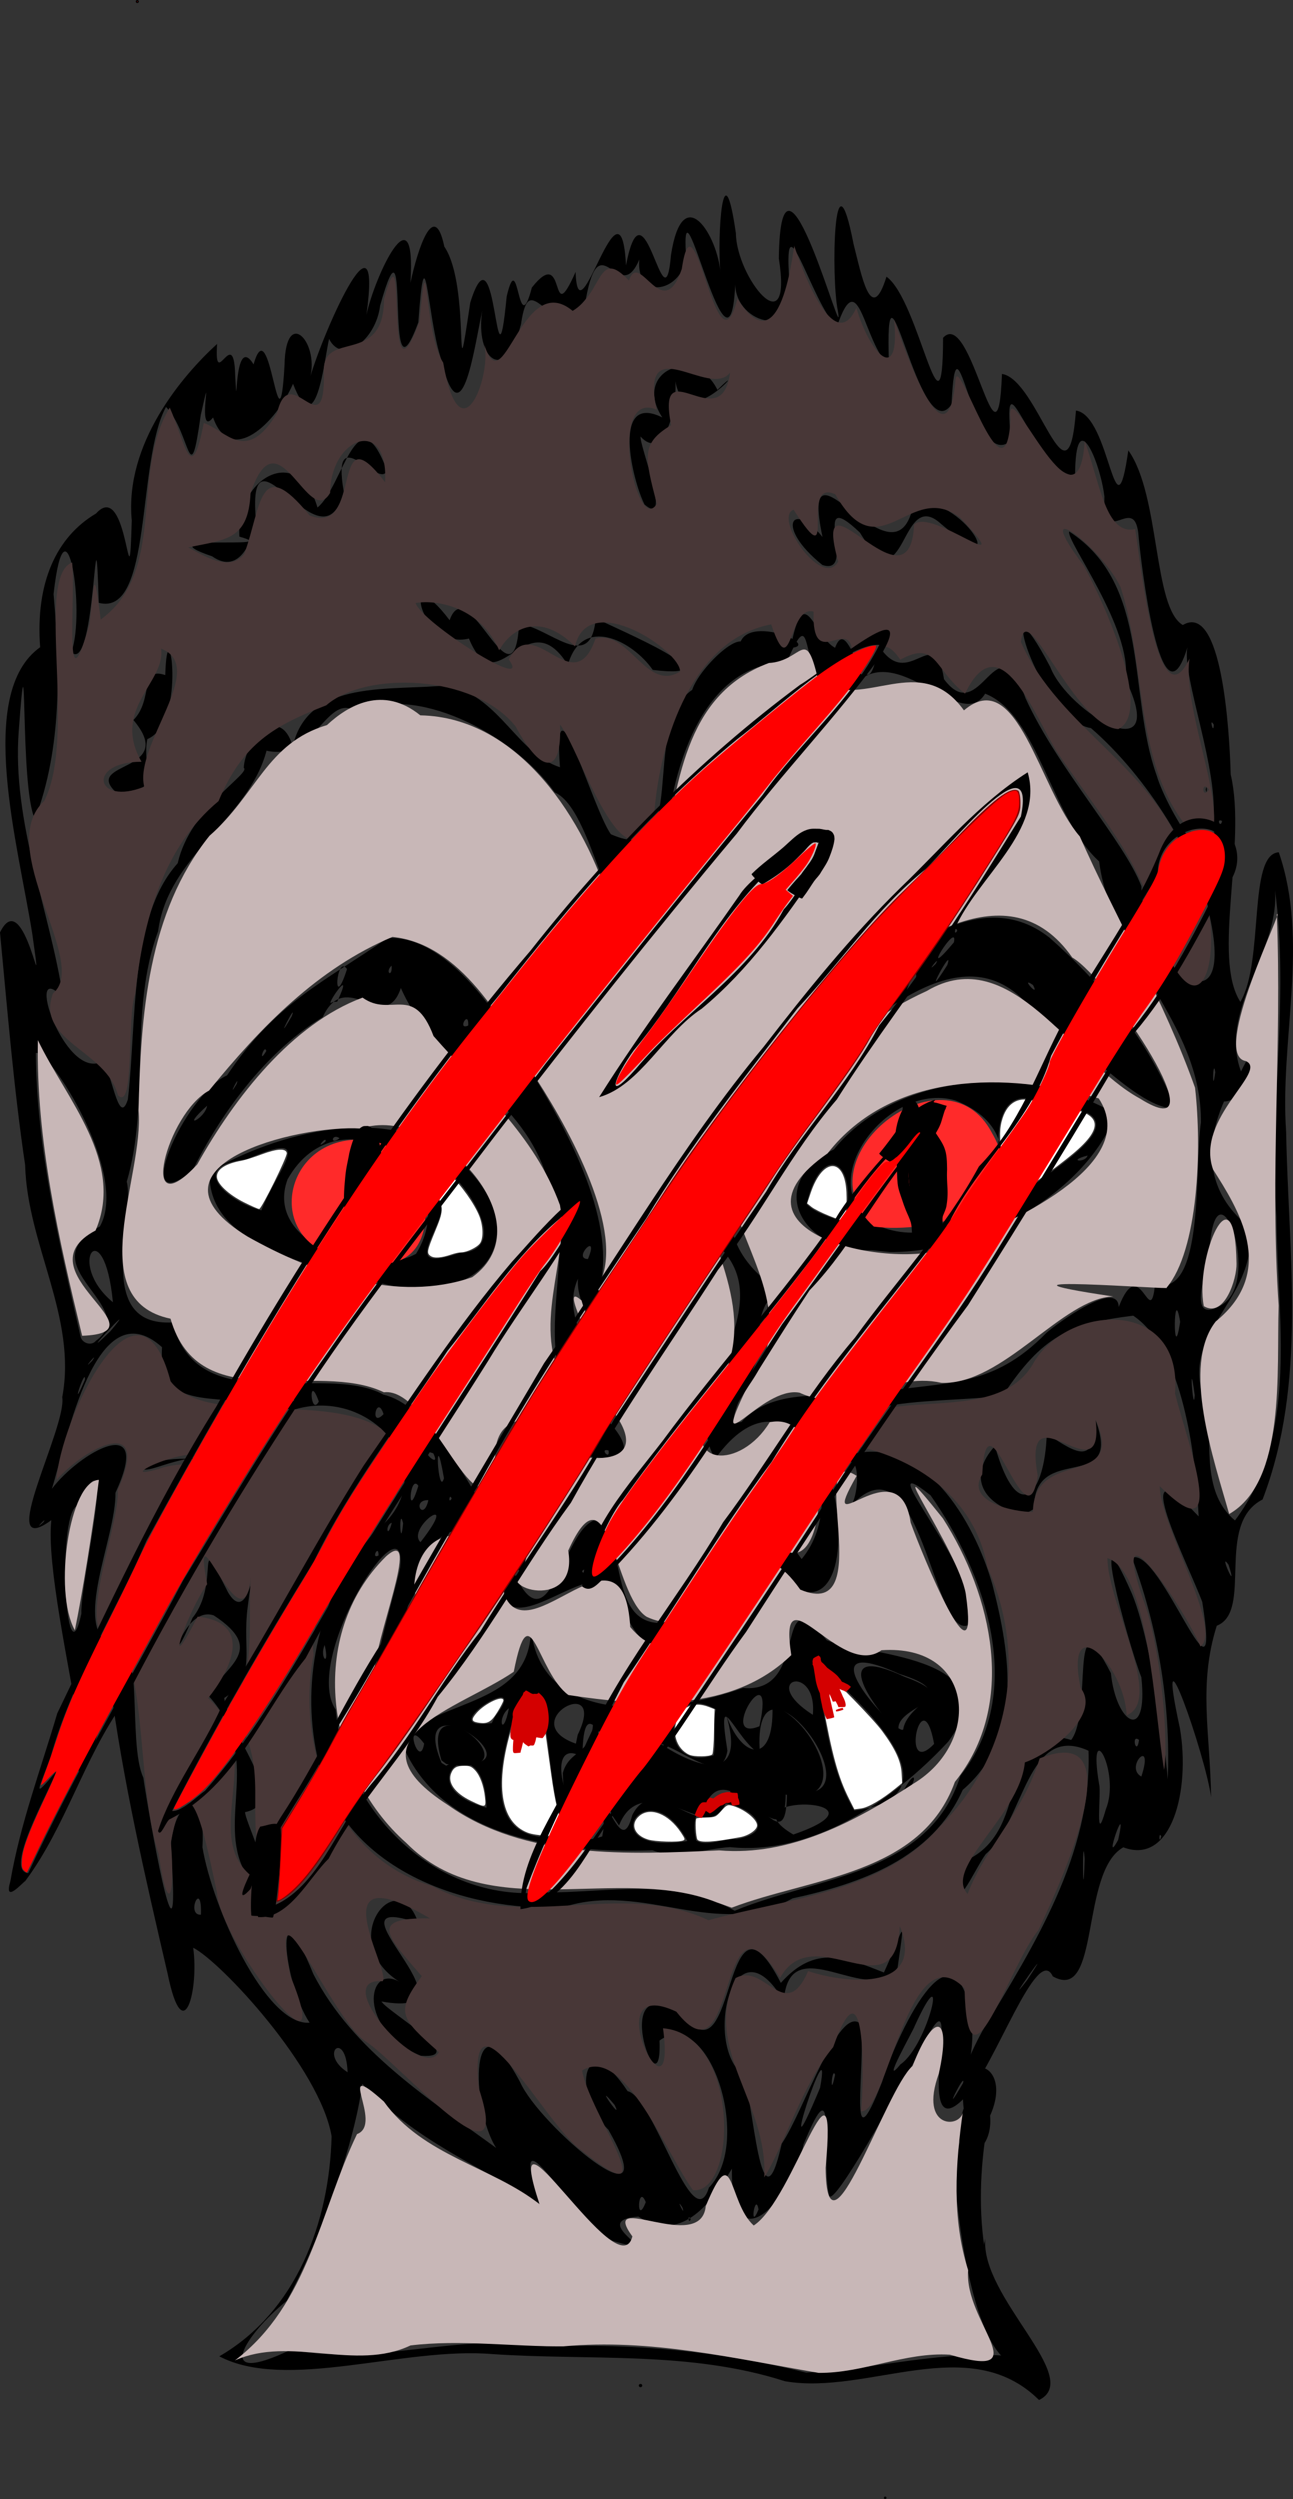 <svg xmlns="http://www.w3.org/2000/svg" width="1038.291" height="2006.883"><rect width="100%" height="100%" fill="#333333" stroke="none"/><g transform="translate(-159.222 -220.787)"><path d="M993.577 2148.112c-56.062-55.584-137.42-3.498-204.027-15.09-76.748-24.624-156.184-16.406-235.204-21.82-70.956-5.943-165.093 30.09-219.016 1.825 62.003-35.842 88.465-107.85 90.174-176.775-9.344-54.77-89.177-140.362-111.16-151.349 4.726 32.865-7.708 83.346-20.523 20.802-17.95-77.24-36.02-155.31-46.252-233.472-4.511 29.37-32.46 120.573-24.137 40.382-8.52-53.114-26.927-135.638-22.987-171.07-46.038 33.596 12.609-74.53 8.757-98.753 12.062-64.266-28.104-122.32-29.791-186.416-9.193-61.969-14.222-124.442-20.189-186.775 19.908-41.063 36.333 74.643 25.94 1.272-11.055-70.562-45.74-193.202 6.296-230.336-3.858-51.849 13.057-88.57 44.893-107.376 26.399-29.492 26.303 85.508 28.693 5.593-5.963-61.947 40.962-116.664 68.499-141.764-2.528 39.449 13.542-17.047 14.534 25.4 2.203 41.257-1.886-35.877 14.783-8.982 13.51-47.606 20.217 80.654 24.848.589.804-49.155 30.02-16.399 19.57 13.263 8.91-34.224 59.42-150.246 46.198-53.602 6.614-31.098 40.158-102.374 35.333-25.802 5.782-26.903 19.04-67.991 27.22-28.994 21.789 31.972 7.115 136.217 20.832 44.848 21.71-68.957 20.176 88.364 29.238-4.89 9.892-41.987 8.593 37.644 20.202-7.086 28.574-36.308 13.455 36.468 35.13-12.564 2.06 59.437 36.283-86.24 40.472-5.211 14.537-75.756 30.83 55.15 36.102-8.237 9.484-61.64 37.77-15.148 39.792 14.535-2.864-29.67 2.027-103.828 12.353-32.15.382 35.53 45.863 91.936 34.483 20.219 1.506-119.11 54.233 82.119 47.354 41.76-5.431-25.615-3.471-136.05 12.647-53.368 6.319 24.55 14.008 66.448 26.437 26.268 26.351 18.838 45.18 142.654 45.46 49.061 22.85-25.13 43.927 120.397 47.277 29.032 29.139 4.238 53.012 114.389 59.429 29.404 27.878 3.907 31.113 108.141 42.042 31.979 25.754 36.113 19.724 126.31 43.766 140.246 31.4-18.607 37.485 84.935 38.448 120.002 13.162 56.21-15.272 146.947 7.769 182.647 19.236-32.633 5.87-118.754 30.834-120.145 24.814 71.87.645 150.263 5.924 224.82 1.707 98.244 17.18 200.637-18.95 294.93-38.566 19.67-7.235 89.821-36.772 101.368-14.978 47.566-5.266 86.099-4.553 137.739-4.304-33.337-46.316-153.277-25.063-55.52 8.533 49.548-6.442 110.535-45.422 95.719-35.025 19.655-18.127 125.32-56.638 103.62-12.456-27.148-46.704 72.407-68.954 95.52-49.726 54.507 4.547-122.236-38.134-34.608-20.123 36.442-68.544 124.058-72.536 115.372-6.914-31.384 7.343-109.666-20.535-41.386-7.764 41.106-58.248 100.265-57.52 19.585-18.124 30.682-42.344 59.526-75.07 38.41-43.455 3.26 27.717 33.506-20.633 19.563-29.626-12.264-86.19-117.063-58.859-30.073-48.336-30.29-100.43-50.74-142.256-96.061-5.629 44.717-31.235 120.027-60.736 174.269-33.655 27.464-60.537 69.866 3.302 39.251 69.636 13.443 134.08-14.155 205.737-2.707 70.362-2.421 139.533 3.874 208.103 21.08 54.892-2.463 113.662-19.14 167.002-12.826-24.192-56.297-47.504-114.806-36.08-179.218 13.528-50.21 3.346 133.291 12.979 84.306-4.15 47.24 79.31 112.122 43.145 129.747m-279.688-145.24c-2.993-5.162-1.755 5.056 0 0m54.462-7.8c-2.7-15.072-7.687 18.92 0 0m-61.129-1.532c-6.412-10.113 3.073 9.289 0 0m-29.426-4.325c-6.4-16.058-7.973 20.668 0 0m50.714-11.675c35.995-37.145-.732-147.085-39.68-118.096 2.467 64.664-44.403-64.589 20.247-19.52 42.024 54.696 30.33-117.664 77.173-26.763 27.572-31.094 52.148-20.45 82.777-8.37 15.254-33.16 17.812-51.111 10.98-3.95-21.694 33.528-87.353-33.227-91.374 26.963-40.281-68.679-64.942 33.837-32.699 59.327 8.429 18.828 13.921 131.866 31.031 55.133 17.58-25.534 45.744-112.614 63.43-96.151 4.531 33.294-11.538 119.553 17.166 46.465 10.31-33.599 57.683-139.728 71.97-49.779 3.98 44.398-17.323 56.59 8.646 8.772 41.42-68.424 88.002-141.92 85.127-224.883-49.66-22.518-51.26 56.42-82.478 82.993-8.692 11.548-29.867 59.927-16.845 5.534 57.96-24.789 22.57-116.017 85.42-97.151 17.61-23.116-2.074-119.84 31.875-53.695 4.142 40.96 30.185 56.552 24.47 3.318-11.744-29.941-43.282-148.714-7.5-66.904 19.348 46.242 34.332 180.39 27.828 163.825 4.984-65.38-5.23-131.707-27.833-192.848 22.864-9.98 72.602 137.064 56.422 35.482-10.248-27.962-63.432-132.65-2.877-68.705-2.336-48.268-12.582-134.535-52.585-161.213-51.987 6.435-72.973 16.681-104.38 63.56-34.055 8.053-157.375-3.032-126.6 49.233 61.688-20.703 103.892 52.978 118.028 103.532 14.3 55.517 25.022 122.6-23.973 164.512-24.595 55.194-81.874 75.259-136.553 87.088-61.437 34.242-119.816-14.262-184.472 7.205-78.878 3.552-175.387-30.4-195.988-115.566-15.284-62.238-1.329-129.605 37.752-181.145 72.231-45.441 5.202-127.646-63.106-101.043-48.307-20.214-104.123 6.35-100.572-52.059-53.325-47.827-76.38 75.214-88.448 113.732 21.93-29.111 81.798-63.342 51.07 3.196.494 36.572-35.078 107.439-3.01 123.088 27.306-15.998 12.116 77.539 25.401 105.696 4.47 30.973 28.212 164.973 23.211 73.687-8.686-45.083 27.597-83.102 24.237-17.812 7.877 47.765 50.84 143.925 86.046 140.854-21.598-32.236-28.866-117.79 3.055-38.917 31.606 61.437 92.815 100.224 146.78 139.523-20.889-32.223-21.285-128.903 19.174-52.935 15.23 34.801 118.793 122.396 70.904 38.287-30.879-30.453-19.336-83.607 15.479-30.909 20.91 4.007 52.216 119.49 65.274 77.409m-231.288-105.885c-51.263-20.608-43.616-74.18-17.481-59.528-51.631-33.343-.513-95.861 15.34-47.067-82.617-28.24 57.408 78.603-29.57 62.996 5.26 8.656 71.186 46.379 31.711 43.6m-141.318-147.56c-22.976-42.235 14.812-93.064-28.893-141.096 9.571-23.418 48.476-35.722 3.939-64.941-24.8-8.812-39.175 55.209-17.103 1.924 23.097-28.508.423-75.897 28.585-20.331 18.126 30.4 22.838-44.77 15.68 11.698-4.677 35.261 8.04 56.212-18.84 72.99 3.661 30.034 53.715 84.252 16.716 91.658.428 9.693 34.842 76.646-.084 48.097m617.179-289.33c-25.092-8.428-36.452-28.821-14.944-52.739 18.772 65.576 40.143 38.63 41.664-9.916 25.55 17.17 38.21 24.46 39.13-11.022 22.68 60.961-50.188 16.379-49.343 71.444l-6.927 3.83zm-698.114-33.89c19.992-23.39 135.48 9.682 55.585-6.228-18.36-9.343-47.2 7.62-55.585 6.228m542.789 496.483c10.902-59.6-38.986 93.573-.14.342zm-314.647 19.804-4.517-2.743zm149.652-5.997c-18.9-22.67 7.85 15.76 0 0m279.812-17.625c2.615-11.17-19.56 33.664 0 0m-102.788-6.589c-2.494-7.49-4.448 21.63 0 0m-391.44-2.064c-1.248-34.93-23.853-15.245 0 0m443.986-6.347c22.707-15.642 39.514-92.339 11.337-30.632-.373 2.19-28.394 51.45-11.337 30.632m-51.533 1.416-.247 2.409zm153.139-68.924c27.202-41.174-22.868 29.673 0 0m-663.383-52.663c1.025-29.518-12.4.791 0 0m428.666-3.176c64.488-26.842 156.4-28.841 181.244-108.476 53.38-67.166 20.311-162.24-23.992-225.145-54.625-43.108 48.223 71.376 31.549 103.566-29.541 18.361-39.111-160.589-97.629-92.752 11.234-7.92 10.524-68.47-12.888-17.544 12.564 46.108 4.318 122.778-54.686 62.328-39.958-22.22-70.218 119.217-109.76 43.081-9.839-85.954-103.953 50.298-106.834-42.3-51.51-85.179-74.678 51.076-82.832 93.351-33.05 43.69 2.505-67.228 7.204-91.907 6.05-58.82-79.375 73.11-51.816 114.375 7.05 82.509 81.23 154.373 166.335 146.75 52.097.377 106.027-12.493 154.105 14.673m-66-48.535c-74.494 2.555-172.634-9.545-202.457-88.89 32.51-33.698 104.977-26.512 104.785-89.45 7.66 81.353 112.411 68.84 170.393 47.98 55.293 5.084 22.864-92.17 67.14-38.38 26.328 11.705 149.138 11.885 97.632 81.421-44.453 48.118-109.882 91.577-175.258 84.771-20.279 1.163-42.44 10.012-62.235 2.548m27.966-7.452c-32.418-60.544-79.29 12.613 0 0m39.732-1.505c56.618-10.719-47.267-60.483-32.65 1.061 8.227 5.602 22.56-2.152 32.65-1.06m-108.113-2.172c9.538-44.548-41.156 14.037 0 0m-26.251-1.357c-21.747-23.24-11.22-133.17-38.839-109.89-16.832 41.349-38.716 125.584 38.839 109.89m179.71-.166c86.589-29.928-58.03-34.239 0 0m-129.342-15.565c20.495-40.85 64.683 39.64 79.87-23.055 22.888 9.419 44.946 57.275 44.336 2.47 85.177 23.288-29.86-132.139-21.664-28.445-19.993-12.167-35.115-59.46-26.122-2.786-6.755 43.162-72.317-45.728-76.577 14.618-21.739-13.826-38.999-68.032-39.888-9.502-37.33-21.712-3.797 80.314 12.3 33.123 10.407 4.503 19.646 44.855 27.745 13.577m178.298-3.68c102.493-13.412-27.103-113.974-32.625-120.425 9.535 40.249 10.931 84.28 32.625 120.424m-295.333-2.31c-.865-70.102-67.135-17.986 0 0m-27.851-36.18c79.372 9.684-38.34-71.806-8.222.21l3.729 2.23zm212.165-42.731c-40.782-24.097-48.846 50.911-1.986 36.925 2.876-12.177-1.746-24.754 1.986-36.925m175.128 27.666c-9.832-53.96-27.81 29.146 0 0m-238.964 6c17.283-59.964-54.505-21.608 0 0m-170.53-6.21c-17.248-22.911-3.804 22.264 0 0m123.291-7.074c24.932-51.004-51.572-10.51-1.452 7.108l.823-4.03zm146.153-7.873c13.125-61.28-35.348 15.402-.207.994zm115.366 2.71c4.52-21.858 45.82-28.134-3.408-43.806-83.988-37.975 4.052 56.48 3.408 43.806m-316.723-16.223c-10.136 7.81-4.992 25.344 0 0m-11.077 6.67c31.581-40.342-52.803 12.491-2.727 5.338l1.871-3.663zm366.938-3.717c10.09-34.764 5.598 16.7-6.639 6.285zm-111.847 2.384c3.941-42.292-44.735-28.594 0 0m72.618 61.232c13.053-24.105 9.751-.722 0 0m145.659 54.435c-2.012-27.336-1.458 48.441 0 0m-714.082 11.75-.246 2.408zm741.022-27.094c8.344-37.93-13.44 25.03 0 0m34.576-2.726c-2.111-4.706-1.913 7.475 0 0m-44.514-21.677c12.33-30.216-15.169-77.629-5.328-19.864 1.763 6.248-3.834 52.301 5.328 19.864m-614.1-25.92c-5.723-40.269-23.158-14.067 0 0m642.63-.442c10.718-32.911-14.05-7.55 0 0m-1.858-29.388c-6.784-5.442-1.94 14.013 0 0m-845.756-51.42-.246 2.409zm191.83-24.786c-4.589 9.854 4.32 18.959 0 0m-195.384-25.16c-1.124-25.822 31.428-156.767-3.846-86.42-15.823 9.098-8.719 144.633 3.846 86.42m476.273 6.196c38.044-29.23 47.465-127.446 102.086-50.095 44.355-52.868-10.158-163.309-69.446-80.527-32.11-53.67 63.872-127.64-6.317-178.47-34.28-78.023 46.523-129.808 90.634-179.01 48.464-34.204 121.993-110.014 184.19-61.002 43.14 38.091 79.67 83.208 101.223 137.161-30.019 1.47-79.698-57.202-116.516-80.78-55.593-68.044-137.795 18.947-186.465 59.915-35.205 47.943-88.749 109.342-23.891 161.02 18.378 34.976-46.949 117.996-21.696 111.588 29.818-32.773 85.454-15.535 108.107-23.587 57.652-9.218 93.1-3.399 136.5-47.716 7.868-7.117 57.66-43.884 58.279-20.947 17.386-45.179 25.272 20.25 29.221-18.448 40.083 12.301 31.479-94.968 36.829-129.734.753-80.945-71.83-132.377-81.757-209.68-38.913-35.73-48.858-118.019-91.526-134.738-20.64 34.228-76.9-53.524-110.936.906-43.257 1.77-22.604-86.72-48.516-25.813-67.802-.21-93.811 86.816-97.617 151.999-15.53 46.728-22.82-50.633-18.48 19.577-23.18 87.426-34.818-52.092-69.96-67.305-34.526-48.372-114.312-87.654-158.294-63.995-24.29-19.363-33.614 39.442-73.24 30.426-14.922 55.9-78.9 83.078-87.094 144.995-23.831 64.464-6.14 136.738-25.169 201.082 7.134 28.219-27.635 116.674 36.889 113.048 19.47 78.957 121.179 31.755 169.3 58.004 34.5 8.278 62.617 60.555 85.455 99.773-22.313-66.253 63.626-96.8 75.039-73.836-49.323-64.68 1.148-143.19-29.904-202.42-22.243-67.364-89.812-88.268-116.653-150.09-13.032 38.629-43.66-17.7-62.787 23.399-51.938 31.676-87.308 88.04-104.515 123.245-50.51 41.118-7.63-60.207 27.738-76.503 38.938-58.116 76.772-74.306 128.908-110.23 45.5-2.45 87.45 56.897 113.118 103.794 38.158 60.643 73.255 133.129 54.98 184.625 33.641 54.717-17.901 20.859-15.233-14.827-18.227 40.072 34.325 81.305 24.27 114.13 44.984 50.154-43.235 24.78-61.489 12.141-4.995 30.701 9.24 49.366-.886 84.59-34.872-35.495 24.217 44.115-15.596 19.958 30.739 73.55 40.524-29.798 67.79-37.19 28.313 16.595 6.78 93.675 63.427 81.567m-230.066-270.214c-49.962-12.848-146.846-28.808-143.11-91.036 53.952-30.999 139.54-54.19 194.39-13.69 68.462 54.936 33.832 122.711-51.28 104.726m22.545-25.039c41.604-67.67-62.34-132.622-103.147-59.86-19.501 52.018 66.792 80.024 103.147 59.86m34.326-.441c68.167-3.462-62.055-135.125-13.837-38.136.96 19.206-34.39 54.69 13.837 38.136m-158.577-34.415c13.76-34.413 45.524-66.034-11.763-41.066-49.176 5.708-14.378 34.357 11.763 41.066m51.476-55.224c1.596-5.732-9.592 7.702 0 0m11.333-2.667c-6.17-4.613-8.11 6.238 0 0m427.333 89.875c-54.713 2.044-87.6-52.138-30.383-80.943 53.03-64.521 160.135-68.093 226.43-28.27-25.62 65.099-110.794 111.095-181.426 110.676zm10.307-17.702c68.24 23.01 138.536-70.098 56.86-102.56-57.276-16.764-121.77 75.492-56.86 102.56m-31.943-3.958c11.855-52.436-19.286-65.815-30.678-15.356 8.194 8.389 20.66 10.096 30.678 15.356m144.228-25.548c39.727-28.991 98.145-64.611 16.084-70.17-56.156-29.07-36.851 88.17-16.084 70.17m50.741-28.805c-17.214 4.4-1.708 6.183 0 0m113.182 328.57c-8.796-12.392 8.318 25.705 0 0m-515.848 3.929c-5.438-.587-2.596 5.658 0 0m-132.305-13.777-3.41 4.602zm-34.382 2.416c.131-9.631-6.347 3.57 0 0m33.673-10.667c33.922-43.417-11.996-11.433 0 0m-23.033-15.588c-5.574 1.496-3.66 14.37 0 0m9.082.425c-3.6-15.31-2.33 24.238 0 0m-288.865-.837c4.217-6.113-9.451 8.542 0 0m956.861-1.44c52.032-69.423 33.73-162.703 33.339-243.496-6.369-90.849 11.791-182.262-2.653-272.73 12.007 54.572-45.488 102.6-25.854 155.69 21.422-44.866 10.835 24.45-13.653 24.062-18.736 42.891-9.824 77.28 20.66 101.056 7.007 61.663-62.722 84.497-33.29 146.307 2.28 29.772-4.597 67.574 21.451 89.111m-647.698-16.309c-13.772-.393-4.08 17.86 0 0m69.6-1.517c-6.076-1.244 4.22 9.775 0 0m-50.933.266c-1.755-5.055-2.993 5.164 0 0m-26.715-10.254c-7.021-10.451-9.469 31.087 0 0m20.558-6.08c-8.21-47.46-4.714 16.53 0 0m61.457-2.278c2.312-25.992-13.005 15.959 0 0m-70.009-17.69c-13.998-5.564 6.956 14.072 0 0m140.709-2.364c-7.818-2.208 1.473 8.674 0 0m-180.667-29.17c-5.483-16.957-11.44 12.113 0 0m-72-10.667c3.156-34.881-37.818 14.408 0 0m20 .55c-8.6-24.279-6.77 12.674 0 0m703.359-5.047c-4.904-36.865-1.078 17.775 0 0m-377.88.061c13.861-39.913-6.13 6.394-2.41 2.017zm-513.315-12.394c.96-12.022-13.18 30.84 0 0m5.836-15.333c6.366-9.51-10.153 10.448 0 0m3-16.017c37.377-27.433-55.502-60.362 3.199-91.845 23.767-41.893-40.747-142.481-51.427-139.307.516 76.833 18.92 152.762 35.748 227.088.9 5.99 8.848 8.478 12.48 4.064m11.757-7.87c26.96-32.16-33.338 32.543 0 0m858.913-7.446c-5.586-33.803-5.85 39.041 0 0m-334.364 2.052c11.468-44.384-11.172 10.154 0 0m365.753-14.516c36.606-16.876-2.556-123.624-7.839-45.171.544 9.99-20.343 60.442 7.839 45.17m-888.395-3.203c-7.086-74.217-38.676-31.826 0 0m381.459-34.71c9.687-23.384-12.931-.033 0 0m124.664-113.13c10.548-43.545-20.33 38.331 0 0m-430.49-9.975c-22.71 20.512-1.456 10.39 0 0m-63.632-5.015c7.296-62.317.88-146.204 40.033-189.72 10.091-44.823 59.355-72.367 53.028-76.633 1.124-22.308 29.013-52.22 39.36-17.24 12.63-55.033 79.249-43.962 126.078-49.224 42.05 12.126 53.596 54.377 88.486 66.026-5.927-82.445 25.77 32.338 40.857 53.776 65.378 28.94 22.337-86.875 65.348-115.951 6.806-20.994 54.256-63.057 40.265-20.538-17.994-49.543 68.197-15.037 38.742-13.14 10.782-56.177 18.595-8.941 35.717-.079 11.812-32.293 24.669 64.118 34.821-2.253 23.935 39.384 45.369-20.462 52.642 27.472 30.241 40.534 41.999-50.415 65.477 15.288 26.204 57.345 79.003 114.211 93.063 151.07-.212 60.853 76.126 123.093 55.116 25.347-9.957-47.788-50.276-113.188-95.644-152.439-42.873-6.518-79.127-137.213-32.685-49.055 14.243 37.04 96.814 85.16 60.475 10.02 5.591-41.163-48.272-111.895-45.273-118.854 65.85 42.584 46.69 130.731 70.268 195.953 8.323 28.59 55.768 105.427 45.244 38.032 5.24-41.554-25.256-117.72-20.582-140.902-21.241 69.587-37.573-68.959-39.44-91.789-3.79-31.904-28.275 14.286-27.214-29.462-3.526-28.614-23.355-74.948-23.537-16.7-33.182-.905-59.327-107.137-51.425-28.108-31.5 27.257-43.743-115.992-47.797-29.081-26.338 38.12-54.247-145.928-50.219-31.328-20.414-17.664-24.07-83.784-41.848-30.946-20.434-18.66-44.547-112.871-37.742-31.6 6.766 43.28-47.06 28.56-43.734-6.112-3.57 103.123-44.487-97.049-39.691-19.58-1.618 28.758-40.476 37.625-37.475 3.191-16.46 38.915-31.576-30.065-42.886 31.569-29.636 39.358-44.954-29.984-52.102 20.314-12.54 49.54-37.195 27.769-31.12-10.89-6.832 31.791-16.927 107.604-33.779 36.663-10.515-33.487-11.942-105.722-17.572-27.172-28.668 77.725-4.906-105.403-30.691-13.41-3.363 27.735-30.26 47.96-40.977 26.716-3.963 16.85-10.25 84.641-28.95 36.007-13.611 31.294-50.18 66.933-64.201 27.072-14.271 18.271 1.187-50.945-9.895-1.994-9.057 64.612-8.082 14.066-27.91-6.46-23.75 43.618-10.553 168.76-53.983 157.309-3.199-101.989-1.996 58.546-22.003 39.7 11.824-32.926-4.619-133.015-14.301-46.698 5.396 60.852 6.6 124.008-14.907 180.726-12.485-24.571-5.574-172.441-13.04-71.06-5.628 73.532 25.257 145.072 35.62 214.517-32.228-34.75.415 66.235 30.917 51.385 7.493 2.357 13.295 54.588 21.066 30.265M251.82 856.52c-25.295-24.57 50.239-15.32 14.55-57.503 16.329-16.611 4.61-43.253 25.564-36.097 1.71-60.392 18.288 37.972-14.381 51.399-4.71 21.675 12.434 47.652-25.733 42.2m875.613-1.647c1.156-6.068 1.156 6.069 0 0m-444.025-96.118c-16.27-23.463-56.917-44.432-68.171-3.954-33.328-53.356-56.777 33.866-79.467-21.244-39.251 10.013-55.618-67.578-15.5-14.709 14.7-41.517 51.61 75.076 55.78 3.145 23.014 1.4 57.65 40.979 61.555-4.69 16.537 8.492 115.778 50.023 45.803 41.452m136.226-84.245c-38.576-30.932-24.185-52.54.08-22.46-19.984-94.709 59.401 49.09 73.15-27.25 39.069-7.56 80.968 66.973 21.95 16.643-33.449-30.676-27.7 68.868-65.05 7.075-42.025-40.091-.788 35.583-30.13 25.992m-490.05-6.97c-57.241-19.322 60.8-4.993 21.886-15.802-2.824-47.102 47.375-75.825 62.686-23.394 20.586-16.521 31.944-93.437 55.735-29.848-5.306 16.772-45.09-42.576-34.629 16.994-17.074 67.158-77.194-62.95-70.706 21.231-1.575 16.803-12.54 46.593-34.973 30.819m347.248-41.562c-9.606-18.482-27.123-90.488 14.266-69.934-24.528-37.385 26.73-58.485 44.223-22.123 29.184-29.089-26.163 38.757-33.734-7.043 1.382 26.616-10.648 63.668-28.002 44.457-.852 7.653 25.672 73.647 3.247 54.642m97.175 474.723c10.49-20.033-15.96 23.344 0 0m18.003-.152c-9.488.887.205 5.154 0 0m-442.803-9.174c3.35-9.621-8.47 13.994 0 0m785.882-9.58c-1.872-12.806-2.668 20.817 0 0m-339.87-18.524c13.722-21.5-30.756 36.014 0 0m-241.997 4.935c-3.217-5.236-3.218 5.236 0 0m271.334-5.333c17.821-23.402-21.588 24.398 0 0m-451.479 1.897c-1.611-6.13-6.962 11.86 0 0m448.23-12.897c12.346-12.982-15.5 13.83 0 0m-427.8-15c5.168-14.217-16.028 27.623 0 0m141.715 7.442c.63-13.423-9.326 4.327 0 0m602.217-8.442-.064 3.253zm-299.55-1.867-6.046 3.671zm32.397-7.133c8.746-17.793-28.896 37.831 0 0m-440.282-1.709c15.334-32.899-11.928 6.853-3.923.37zm417.81-10.176c15.479-24.697-31.742 35.424 0 0m46.967-8.572c2.334-18.13-18.458 33.045 0 0m93.946 5.37c-11.426-7.944 6.227 11.697 0 0M437.89 999.02c-8.654-12.93-12.027 37.414 0 0m438.209 12.186c14.84-16.771-12.437 7.083 0 0m-405.298-4.583-.247 2.409zm449.1-10.818c6.164-18.965-23.476 37.08 0 0m-446.238.401c-5.793 5.634.928 10.163 0 0m419.064.334c4.216-6.114-9.452 8.542 0 0m-10.667-1.334c4.217-6.113-9.452 8.543 0 0m28.548-.39c4.754-8.282-9.345 9.437 0 0m14.616-17.277c3.922-18.751-30.346 36.227 0 0m2.666-9.333c-1.755-5.055-2.993 5.164 0 0m212.667-88.157c-5.01-2.572-1.246 6.583 0 0m-6.667-77.255c-3.997-7.143-.185 8.948 0 0" style="fill:#000;stroke-width:1.333"/><path d="M678.55 1519.183c-26.952-16.803-30.283-125.701-63.045-53.152 8.698 49.994-60.427 30.227-37.126 15.291 6.696-12.696 15.71-66.63 7.237-104.925 35.535 21.084 106.247 27.1 62.48-26.653 5.174-19.485-45.212-105.055-21.886-84.62 12.284 45.849 37.247 24.167 12.39-10.072 24.587-38.682-17.398-119.446-48.756-167.972-26.846-47.14-60.945-108.392-115.487-113.908-59.628 25.06-105.449 71.98-147.284 123.43-34.096 18.301-57.686 111.053-9.466 59.267 30.12-53.937 76.085-112.847 132.756-133.951 22.86 16.489 40.885-11.776 57.016 30.902 35.91 41.2 81.178 79.541 101.485 135.7 8.318 43.42-24.909 99.08 5.538 146.314 39.741 57.974-60.902-10.223-57.51 59.323-11.832 70.817-50.56-60.148-89.382-55.29-54.12-26.1-148.503 20.635-171.363-59.11-71.678-14.956-20.912-114.457-25.666-167.239 1.746-76.452 7.417-158.973 57.005-220.609 37.676-32.917 46.016-74.558 94.295-88.854 16.996-15.82 44.856-32.19 74.96-7.812 79.945 1.516 132.4 84.839 153.29 154.07 28.616 31.376 17.288-51.988 39.761-32.73 14.119-63.691 17.197-137.31 86.842-163.38 27.344-1.443 29.3-31.37 39.893 14.955 36.869 23.422 81.569-25.678 116.751 23.082 43.314-36.873 60.13 63.388 93.032 101.238 30.123 67.934 67.707 131.757 92.547 201.847 5.659 49.431 2.612 130.322-22.872 160.593 9.764 2.13-168.864-11.776-42.826 7.011-40.522 1.168-88.648 71.265-138.014 69.336-42.142-9.49-75.496 26.16-113.805 7.935-30.47-5.959-73.626 61.09-42.644-3.498 43.658-55.191-2.009-107.18-12.904-157.872 36.005-66.54 86.77-129.248 157.565-161.188 67.588-40.181 116.25 56.448 171.111 86.26 67.432 42.253-24.07-95.62-54.217-113.207-51.686-73.77-133.469-8.317-185.203 27.83-40.754 49.451-110.656 84.255-116.06 154.068 14.034 59.854 54.228 113.975 8.972 175.77-23.818 53.677 26.567 53.273 49.301 15.564 60.987-12.994 45.731 171.233-7.952 79.075-48.228-12.931-32.043 104.397-90.758 77.181m-140.11-272.758c60.622-43.782-29.963-139.525-89.37-119.352-51.875-3.316-182.796 30.605-91.123 86.683 52.57 29.725 120.686 53.444 180.493 32.67m383.445-24.12c45.979-18.053 155.064-65.66 119.625-119.434-73.348-21.452-166.123-21.942-217.74 44.141-90.34 62.978 51.244 94.701 98.115 75.293" style="fill:#c8b7b7;stroke-width:2.397"/><path d="M734.838 1748.528c-79.01-31.582-182.788 19.607-249.485-47.91-64.452-56.96-80.505-166.52-16.005-230.083 29.575-26.117-10.591 69.463-9.645 95.735-4.707 76.343 40.278-82.786 31.97-64.85-1.02-66.887 67.773-59.695 72.439-.275 19.52 49.51 95.943-66.832 101.184 26.21 54.995 65.614 75.846-115.857 136.568-30.038 63.635 26.76 3.145-118.663 45.245-91.351-34.322 60.307 34.193-26.11 43.385 37.577 8.804 24.677 56.038 139.723 44.24 57.13-5.7-34.455-75.01-131.287-18.368-60.55 39.488 61.866 59.96 149.491 9.643 211.596-27.037 74.785-115.894 76.818-179.23 101.028zm1.94-41.802c57.219 4.886 110.03-23.668 155.89-53.548 54.96-33.079 49.347-112.228-25.578-107.184-33.282 24.072-83.618-68.155-72.456 3.922-48.044 46.538-119.742 40.987-178.94 32.07-25.084-18.052-30.847-84.978-43.926-18.688-43.935 30.045-136.719 53.089-52.74 107.061 61.696 43.868 145.736 39.615 217.75 36.367" style="fill:#c8b7b7;stroke-width:2.397"/><path d="M1146.265 1436.623c-12.15-43.218-38.738-119.2-10.77-154.66 50.187-40.855 17.357-91.205-2.199-122.093-14.459-41.097 45.117-79.175 26.186-87.04-28.553-4.938 32.562-126.223 25.02-117.642 4.263 104.671-5.7 209.374 1.499 314.04-1.808 52.89 5.981 141.13-39.736 167.395" style="fill:#c8b7b7;stroke-width:1.198"/><path d="M1125.902 1269.7c-7.602-38.659 25.044-114.119 26.25-34.34.397 12.206-9.692 44.259-26.25 34.34" style="fill:#c8b7b7;stroke-width:1.198"/><path d="M225.17 1293.487c-18.728-77.265-37.017-157.256-35.546-237.446 22.794 47.592 69.918 97.84 46.333 152.882-61.71 32.68 57.758 81.935-10.788 84.564" style="fill:#c8b7b7;stroke-width:1.695"/><path d="M715.716 1979.616c-20.72-28.092-55.356-117.046-89.08-96.118 5.528 33.774 70.762 121.63-1.13 63.596-27.323-18.674-91.68-141.098-81.712-49.054 29.46 89.061-64.85-21.278-90.76-37.795-26.694-16.434-78.72-143.928-60.622-52.674 39.89 97.088-56.891-28.333-58.961-67.083-7.834-35.31-22.33-118.295-37.014-40.314 3.688 44.352-2.318 60.845-9.854 9.314-17.13-51.104-9.487-146.41-33.305-173.11-38.17 5.825 2.296-88.733.518-119.03 27.399-61.591-25.624-34.772-49.146-8.15 2.204-45.845 64.982-180.583 91.567-79.15 27.723 36.527 123.014 8.603 168.705 37.751 60.243 58.496-63.135 110.994-53.87 181.83-14.46 73.854 17.648 163.379 95.469 185.839 70.336 38.176 151.45-6.116 221.583 27.375 62.93-17.526 139.606-22.244 185.074-74.431 56.169-55.936 71.836-135.55 38.965-209.08-11.649-64.449-71.724-94.137-121.459-100.103 22.27-54.922 127.958-6.146 159.33-65.392 29.158-46.803 119.14-49.665 112.763 26.073 8.816 35.865 45.741 132.087-12.268 74.329.358 31.789 50.974 115.135 32.686 128.757-11.513-28.427-75.408-123.603-46.1-37.978 14.508 37.838 20.726 115.803 16.886 137.077-8.113-49.233-12.375-159.33-45.514-170.097.398 37.424 45.46 114.022 15.5 126.25-2.143-41.794-49.936-86.635-37.123-22.146 26.535 33.13-85.769 89.452-45.896 44.703 13.077 47.338-66.375 96.883-44.77 120.94 14.801-38.217 44.707-65.703 57.899-108.891 77.29-30.698 16.767 100.306-1.083 138.003-24.35 29.911-57.116 141.108-59.235 46.627-44.997-46.033-62.271 101.7-83.06 98.675 2.75-30.025 3.207-124.038-22.41-51.459-24.438 29.223-39.556 79.412-55.357 104.61 3.103-60.957-49.855-102.593-23.081-159.987 23.315-13.153 39.52 37.269 58.313-5.61 33.477 10.944 94.146 14.926 73.617-36.257-3.427 71.087-69.028-7.192-96.13 41.622-51.25-83.8-33.144 91.077-83.332 27.185-67.138-31.714 1.21 101.242-10.69 13.325 61.344 4.762 60.105 133.091 24.087 130.028m-204.024-110.823c-30.484-27.071-35.666-31.661-13.772-61.03-27.676-32.033-43.5-47.341 6.581-46.404-92.144-54.408-30.346 43.527-38.08 50.447-43.788-3.441 31.443 81.738 45.27 56.987M372.676 1727.38c-20.354-52.961 7.681-84.925-29.866-138.139 23.244-20.145 14.93-69.023 17.882-102.77-5.686 63.476-49.006-64.948-35.102 6.48-16.084 22.419-36.71 82.716-7.653 26.054 46.845 5.094 24.648 45.503 8.416 65.452 50.499 45.978-11.969 115.747 41.36 147.445l3.687-.786zm615.966-292.432c.72-52.737 75.298-17.602 50.363-74.073 7.978 64.288-59.922-29.349-46.462 44.944-9.106 60.293-41.118-75.136-44.565-1-14.079 22.198 26.016 30.328 40.664 30.13m-701.246-34.774c27.488-10.884 122.88 5.538 41.09-7.02-12.962-16.615-83.805 19.477-41.09 7.02M253.968 1100.35c-9.35-36.328-66.403-43.375-52.196-81.861 29.983-24.213-47.899-116.937-7.022-154.513 26.705-52.265-7.631-180.032 22.373-191.473 3.034 24.892-7.18 124.495 14.069 49.146 3.961-36.737 3.485-45.163 8.928-3.362 53.604-39.157 23.527-118.3 55.445-170.175 12.461 28.469 17.089 64.745 27.295 12.385 17.795 5.742 34.02 33.797 58.92-8.252 10.196-43.617 38.958 29.518 37.489-32.793-1.364-34.497 48.137-4.066 48.327-58.27 19.504-71.612-1.044 97.912 28.497 17.656 6.92-75.953 3.006 8.515 19.018 33.175 13.948 80.01 39.994 7.594 32.644-15.85 15.316 52.912 30.137-60.039 71.314-25.72 24.808-14.986 19.82-51.282 45.201-24.315 8.375-25.623 27.073 36.38 42.444-9.4 10.161-69.485 27.854 91.409 44.66 23.9 37.649 60.228 45.667-53.09 45.868-41.72 9.44 28.667 33.207 85.839 49.635 49.078 11.124 38.017 35.431 62.307 30.33 9.524 9.159 26.263 42.193 120.532 49.155 50.165.632-30.857 39.921 104.692 44.327 30.078-4.713-45.108 53.828 102.548 59.595 17.217 12.304 34.438 17.031 75.958 40.512 70.665 4.538 29.569 18.29 157.447 43.638 104.005-6.642 43.565 38.07 135.977 10.997 148.914-57.247-51.08-43.99-138.166-66.349-206.16-14.441-31.364-75.155-77.893-29.67-17.434 17.463 31.597 55.557 117.616 27.836 131.305-35.198-2.222-74.167-108.098-78.216-69.927 30.582 69.637 108.265 100.92 133.187 176.393 33.837 31.003 21.419 157.811-19.098 67.57-16.305-67.184-43.172-94.517-85.023-155.514-18.205-29.324-45.956-105.2-73.926-46.992-25.04-19.427-22.615-43.323-52.027-27.242-26.442-39.277-26.084 48.81-38.667-7.802-3.41-25.965-32.526 17.715-30.941-30.803-20.264-5.883-17.4 59.886-34.035 10.235-62.92 11.898-88.431 91.025-93.627 148.302-21.822 76.615-60.485-49.424-75.98-67.816 1.811 39.052-13.942 42.02-35.639 1.438-33.774-42.216-120.674-44.484-152.016-16.924-41.505 16.213-67.025 30.362-86.516 76.922-44.348 36.887-60.517 95.432-66.855 154.574-7.026 18.11-.222 95.005-13.901 81.67m21.064-247.82c-8.372-33.604 51.746-96.022 13.526-110.88 3.943 27.229-40.216 48.17-15.668 90.882-44.42-.11-37.235 35.904 2.142 19.999m855.04 2.376c-6.123-8.599-6.123 8.598 0 0m-424.77-94.81c.783-16.292-73.433-66.753-84.373-20.24-27.667-27.735-50.791-14.923-60.866 3.144-14.741-34.105-49.149-41.032-67.138-37.96 5.016 15.717 95.223 73.073 74.807 45.323 20.176-39.18 51.822 34.915 69.7-16.753 26.879-7.472 40.889 43.337 67.87 26.485m127-88.266c-22.709-82.39 57.623 45.093 60.925-29.628 13.142-14.847 86.89 47.139 37.1-5.619-40.234-30.963-64.727 44.13-100.325-18.808-30.027-13.976 3.715 70.622-33.536 12.285-16.513 6.486 23.005 64.162 35.836 41.77m-476.942-6.17c13.91-37.77 11.482-81.259 52.51-30.92 43.813 17.165 15.703-85.657 60.576-26.707 3.006-53.032-43.834-36.594-44.106 8.538-17.448 30.192-41.933-66.131-63.925.348-1.737 37.802-20.196 37.143-50.056 43.484 12.15 6.379 33.319 20.267 45 5.256m331.296-40.25c-9.987-38.544-12.634-48.577 11.46-63.178-12.222-62.727 40.465 11.14 47.372-42.215-16.47 21.434-72.458-36.205-59.122 29.65-39.903-16.456-16.202 102.402.29 75.743" style="fill:#483737;stroke-width:2.397"/><path d="M933.58 1907.743c-3.647 31.897 41.743-6.627 0 0" style="fill:#000"/><path d="M933.58 1912.537c-19.597 54.254 30.882 44.028 19.066-2.286-.936-75.025-30.214 38.995-25.651 70.865 3.718 41.788 20.927 164.488 65.447 134.768-49.11-46.46-51.502-129.622-39.57-193.174 24.04-48.014-28.79-60.73-19.185-4.725-13.147 69.41 48.162-4.355-.107-5.448" style="fill:#000"/><path d="M816.475 2126.306c-67.965-11.592-135.304-27.782-204.8-21.283-40.594.293-83.226-5.61-122.85-.725-44.122 21.012-96.436-7.93-140.903 11.994 59.313-45.2 68.12-119.784 97.99-181.729 21.954-8.115-19.566-62.91 21.589-26.112 31.088 43.588 87.102 52.365 124.987 82.44-32.969-99.787 63.351 69.22 74.552 25.87-27.683-38.127 55.276 14.847 58.915-24.44 22.971-55.072 17.51-3.527 38.5 15.644 32.377-20.882 67.591-155.17 57.753-46.288.867 84.804 48.048-63.097 69.825-81.839 17.639-45.486 31.427-40.142 21.092 6.075-16.53 45.473 18.448 44.18 19.356 30.18-6.047 42.853-9.023 85.972 4.191 127.82-3.724 41.297 56.773 88.91-14.71 67.794-36.04-2.243-69.884 15.083-105.487 14.599M219.324 1529.926c-17.519-31.07-4.242-120.16 19.32-120.74-4.543 37.62-13.445 92.249-19.32 120.74" style="fill:#c8b7b7;fill-opacity:1;stroke-width:1.198"/><path d="M444.994 1232.03c-75.798-4.226-62.43-97.893 4.043-96.039 61.909-.085 76.97 121.89-4.043 96.04M860.93 1205.79c-60.99-55.066 57.3-147.375 94.931-75.037 35.993 62.09-51.635 80.867-94.932 75.037" style="fill:#ff2a2a;fill-opacity:1;stroke-width:1.198"/><path d="M651.033 1678.954c-10.484-28.34-38.931 18.239-39.862-34.359 5.256-19.496 24.623-14.506 24.263-42.518 11.193 33.565 39.104 52.66 48.813 15.344 33.468 24.15 75.713 37.366 57.761-20.64 12.025 36.487 39.087 42.903 37.49-6.036 33.022 9.115 67.2 81.7 10.627 71.19-.543 62.201-50.427-47.712-67.867 17.836-22.22-7.702-53.264-25.377-65.963 6.953zM882.168 1613.858c-25.703-25.924-57.212-74.644 3.645-46.464 54.878 19.633-16.068 23.235-3.645 46.464M513.738 1634.448c-20.985-70.254 84.002 15.567 3.923 2.937z" style="fill:#000;fill-opacity:1;stroke-width:1.198"/><path d="M972.472 1175.864c-4.613-5.045-6.605-10.863-8.477-24.765-2.327-17.272-2.247-24.676.35-32.497 4.323-13.013 13.52-17.646 26.47-13.335 3.89 1.295 12.896 3.202 20.012 4.237 33.099 4.815 36.065 15.903 10.093 37.73-13.73 11.54-41.486 31.326-43.942 31.326-1.122 0-3.15-1.213-4.506-2.696M824.718 1197.039c-5.602-2.248-11.804-5.388-13.782-6.98l-3.595-2.892 2.978-8.773c9.58-28.23 27.392-28.256 28.605-.042.529 12.309-.692 23.015-2.608 22.876-.776-.056-5.995-1.941-11.598-4.189zM841.125 1665.566c-8.936-17.753-13.653-35.014-21.738-79.545-2.333-12.853-4.61-24.703-5.058-26.332-.787-2.858-.628-2.816 4.484 1.198 10.068 7.905 41.53 40.146 48.8 50.008 10.554 14.314 15.073 24.098 15.622 33.824l.448 7.925-5.214 4.25c-11.068 9.02-21.919 15.366-27.605 16.145l-5.591.767zM582.98 1692.549c-22.024-8.466-26.6-38.93-12.742-84.824 7.17-23.745 11.138-29.122 17.689-23.97 3.893 3.063 7.245 13.783 9.604 30.713.988 7.094 2.955 21.257 4.37 31.473 3.018 21.781 6.01 34.396 9.993 42.135l2.873 5.582-2.582.693c-6.08 1.631-22.987.588-29.205-1.802M504.97 1229.398c-3.225-2.259-2.918-3.961 3.54-19.63 6.94-16.837 6.987-18.193 1.125-31.861-10.687-24.914-6.517-30.389 10.744-14.106 9.283 8.757 19.941 23.83 23.815 33.679 3.033 7.71 3.281 17.77.536 21.69-2.294 3.274-10.473 7.263-14.97 7.3-1.73.015-5.235.754-7.79 1.644-8.233 2.865-14.109 3.31-17 1.284M355.252 1186.378c-12.599-6.307-21.883-15.106-21.883-20.74 0-5.902 7.092-10.477 19.774-12.756 2.636-.474 9.836-2.739 16-5.034 12.601-4.69 19.623-5.073 20.375-1.108.534 2.81-20.209 44.85-22.172 44.94-.757.035-6.2-2.351-12.094-5.302M719.343 1698.174c-1.362-1.64-2.093-15.87-.878-17.085.33-.33 3.94-.688 8.024-.796 7.143-.19 7.598-.392 11.986-5.337 3.967-4.47 5.002-5.033 7.951-4.322 9.702 2.338 20.768 10.885 20.768 16.039 0 3.513-6.573 8.113-13.468 9.425-21.078 4.01-32.22 4.683-34.383 2.076M712.667 1629.935c-10.541-4.878-14.572-18.599-8.904-30.308 4.446-9.184 13.686-12.27 24.443-8.167l4.834 1.844-.382 17.63c-.21 9.697-.876 18.135-1.48 18.751-1.853 1.89-14.595 2.062-18.511.25M662.592 1622.706c-10.682-6.567-14.445-13.332-11.06-19.88 2.542-4.913 9.073-8.072 13.509-6.534 5.221 1.811 7.752 8.021 7.046 17.292-.988 12.99-1.853 13.82-9.495 9.122M679.651 1698.023c-11.139-3.433-14.574-12.225-7.312-18.714 8.782-7.847 23.661-2.064 33.705 13.1 3.376 5.096 3.518 5.679 1.571 6.447-3.72 1.47-22.287.916-27.964-.833M537.65 1667.097c-13.15-6.302-19.257-14.806-16.102-22.423 1.871-4.517 4.435-5.923 10.797-5.923 4.003 0 5.657.713 8.358 3.605 4.022 4.305 6.993 12.432 7.992 21.861.885 8.355.557 8.44-11.045 2.88M542.59 1604.034c-4.889-.89-5.019-2.722-.553-7.808 6.751-7.689 21.429-14.475 21.426-9.906 0 .824-2.154 5.004-4.786 9.288-5.106 8.312-8.099 9.88-16.086 8.426" style="fill:#fff;stroke-width:1.198"/><path d="M884.313 1111.332c-3.228 5.837-5.082 12.437-5.972 19.032-.191 1.417-.242 2.849-.364 4.273-.463 4.514.312 8.977.722 13.451.188 2.042.312 4.088.485 6.13.44 5.716.275 11.443.857 17.15.5 4.55 2.205 8.81 3.653 13.111 1.76 5.228.82 2.601 2.79 7.803 1.364 3.473 3.196 6.808 4.18 10.427.325 1.193.511 2.42.763 3.631.583 2.385.233 1.23 1.04 3.471.153.584 8.412-1.59 8.258-2.175-.429-1.698-.203-.747-.656-2.86-.477-2.103-.643-4.243-1.155-6.34-.758-3.102-1.944-6.084-2.959-9.105-.987-2.648-1.914-5.208-3-7.82-1.463-3.517-3.31-6.974-3.735-10.816-.129-1.799-.328-3.593-.41-5.394-.176-3.91.132-7.839-.253-11.743-.5-5.974-1.633-11.929-.742-17.937.147-.935 1.171-7.467 1.296-8.156.774-4.263 1.903-8.45 2.792-12.689.244-.536-7.347-3.98-7.59-3.444" style="fill:#000"/><path d="M890.353 1117.434c3.156 5.514 6.808 10.718 10.387 15.962 1.93 2.842 3.958 5.616 5.935 8.425 1.01 1.434 1.72 2.37 2.441 3.93.254.551.427 1.136.64 1.703 1.142 4.035.958 8.323.867 12.48-.246 4.962.139 9.911.395 14.863.075 2.649.51 5.297.19 7.945-.168 1.378-.456 2.74-.683 4.109-.293 1.544-.37 3.16-.894 4.657-.417 1.188-.937 2.313-1.317 3.52-.504 2.478-.593 5.034-.64 7.557a61 61 0 0 1-.41 6.823c-.066.617 8.654 1.548 8.72.931.1-.737.248-1.47.3-2.211.13-1.846-.088-3.695-.146-5.537-.033-1.75-.23-3.59.247-5.289 1.145-3.038 2.703-5.934 3.022-9.232.734-4.535.893-9.104.618-13.692-.283-4.813-.515-9.619-.28-14.442-.102-5.022-.062-10.109-1.384-14.998-.293-.869-.537-1.755-.877-2.605-1.984-4.954-5.416-9.196-8.127-13.743-3.753-5.345-.915-1.402-4.739-6.467-4.97-6.583.786.906-3.976-5.216-.566-.727-1.09-1.488-1.687-2.19-.38-.446-.826-.832-1.238-1.248-.28-.521-7.644 3.444-7.364 3.965" style="fill:#000"/><path d="M887.612 1117.566c1.893 3.171 4.776 5.6 6.871 8.632.397.574.709 1.201 1.063 1.802.94 2.138 2.193 4.147 2.947 6.364.073.217.518 1.838.576 2.047.893 3.414 2.134 6.721 3.427 10.002 1.444 3.944 1.781 8.146 2.127 12.296.324 4.62 1.133 9.17 2.523 13.586.24.949.925 1.727 1.223 2.651.064.198-.074.408-.107.613-.062.381-.106.765-.159 1.147-.511 3.458-.486 6.95-.578 10.434.292 3.32-.523 5.649-1.54 8.724-.883 2.304-1.93 4.548-3.042 6.75-.173.466-.308.948-.52 1.397-.09.193-.265.334-.38.514-.201.318-.377.652-.565.978-.663 1.149-1.312 2.297-2.013 3.423-1.077 2.12-2.183 4.224-2.987 6.466.752-2.129 2.48-1.643 4.505-1.82.064-.01.222.13.161.107-.194-.074-.662-.326-.863-.43.004 0 .214.19.226.14.15-.664-.072-1.358-.094-2.038-.044-1.386-.032-2.774-.068-4.16-.261-4.972-.09-9.936.021-14.907.41-5.654-.341-11.241-1.537-16.751-.715-2.607-.698-5.3-.76-7.976-.052-2.205-.115-3.538-.204-5.785a200 200 0 0 0-1.452-16.296c-.542-5.726-1.088-11.449-1.966-17.134-.324-2.874-1.419-5.586-1.432-8.49.508-2.561.163-5.144-.162-7.703l-.281-1.49-.185-.95a1 1 0 0 1-.015-.107c.145.915-.674 1.614-1.182 2.215-.813.096-3.143-.127-2.439.29.869.513 2.02.118 3.028.058.73-.043-1.477.052-2.19-.108-.763-.172-1.177-1.306-.858-.23 1.038 4.52 2.031 9.05 3.092 13.564 1.122 4.852 1.456 9.828 1.865 14.773.273 3.304.597 6.604.872 9.908.549 6.622 1.597 13.18 2.495 19.758.64 4.544 1.014 9.13 1.262 13.715-.07 3.51-.315 7.003.014 10.504.33 4.215.622 8.432.891 12.652.013.667.039 1.334.038 2.001 0 .56-.022 1.12-.042 1.679-.014.401-.056.802-.06 1.203 0 .098-.054.295.044.292 8.527-.244 7.242 1.965 8.582-2.204 1.343-5.248 3.316-10.305 4.664-15.551 1.042-4.058 1.086-4.882 1.747-8.936.296-3.38.771-6.82.223-10.202-.235-1.454-.405-1.848-.823-3.189-.686-1.998-.88-4.103-.951-6.201-.032-1.265-.092-2.529-.125-3.794-.008-.597-8.459-.49-8.451.108.007 1.407 0 2.819.157 4.22.295 2.608.294 5.269 1.227 7.763.105.345.41 1.281.454 1.667.092.816-.136 1.783-.288 2.534-.376 1.85-.878 3.674-1.232 5.528-1.875 8.449-4.723 16.714-5.591 25.363.186 5.38-.848 4.23 8.37 4.796.427.026.354-.783.47-1.194.586-2.058.61-4.238.654-6.355-.259-4.289-.876-8.514-1.436-12.768-.222-3.342.27-6.65.262-9.993.091-3.222-.014-6.44-.396-9.645-.107-.897-.283-1.785-.394-2.682-.095-.775-.15-1.555-.225-2.333-.219-1.65-.528-3.288-.666-4.946-.128-1.525-.05-4.214-.066-5.63-.05-4.632-.086-4.134-.396-9.01-.18-1.627-.914-8.39-1.16-10.094-.225-1.546-.553-3.076-.795-4.62-.578-3.686-.996-7.402-1.89-11.034a144 144 0 0 0-4.56-14.423c-.743-1.572-1.675-3.686-3.495-4.325-1.084-.38-2.295-.185-3.425-.396-.571-.107 2.318.012 1.74.08-1.25.151-2.515.11-3.773.164-.647.43-1.393.738-1.942 1.288-1.963 1.967-1.804 5.05-1.237 7.512.48 2.009.607 4.01.343 6.066-.312 3.292.118 6.602.48 9.873.561 5.736 1.497 11.415 2.193 17.135.16 1.226.442 3.246.525 4.497.25 3.772.15 7.569.548 11.334.443 4.874.695 9.776 1.561 14.602.74 5.06 1.11 10.19 1.055 15.305-.016 5.124-.007 10.257.213 15.377.26 3.611.248 7.814 2.571 10.838.354.46.833.81 1.25 1.214.404.23 2.227 1.257 2.619 1.273 3.686.153 4.562.22 6.293-2.632 1.123-1.857 2.121-3.798 3.127-5.72 1.17-2.224 2.493-4.388 3.424-6.724 1.012-1.99-.331.6 1.077-1.895 1.062-1.883 1.897-3.877 2.694-5.883 1.03-3.543 2.086-7.1 1.8-10.84-.044-3.376.33-6.74.368-10.116-.026-2.261-.226-4.447-.995-6.588-.799-4.122-1.627-8.25-1.968-12.44-.443-4.867-.872-9.841-2.77-14.394-1.176-2.912-2.415-5.804-3.52-8.742-.63-3.772-1.966-7.357-3.544-10.833-.513-.885-.977-1.8-1.54-2.654-2.134-3.236-5.083-5.762-7.773-8.503-.328-.485-7.183 4.157-6.854 4.642zM453.68 1225.206c1.863-5.048 4.26-9.876 6.22-14.883 1.784-4.974 2.595-10.226 3.097-15.466.499-4.695 1.133-9.363 1.967-14.01 1.055-6.08.836-12.227.81-18.36.021-4.833.025-9.657-.263-14.483-.675-4.71-1.446-9.741-3.18-14.196-.284-.73-.635-1.433-.953-2.15-1.328-2.431-2.844-5.033-5.472-6.25-.438-.203-.925-.272-1.388-.408-1.1.054-2.213-.014-3.3.161-.495.08-.941.354-1.381.594-2.575 1.403-3.941 3.92-5.286 6.402-2.2 4.764-3.682 9.789-4.89 14.883-.772 4.606-1.906 9.15-2.59 13.774-.46 3.113-.736 6.646-1.02 9.782-.523 6.197-.86 12.48-.44 18.698.18 2.65.44 3.882.86 6.404.376 2.412 1.164 4.747 1.427 7.178.13 1.216.192 2.438.302 3.656-.03 5.116.444 10.202 1.181 15.26.587 3.836.617 7.94 2.231 11.548.317.708.788 1.336 1.182 2.005.8.636 1.377 1.958 2.397 1.909 2.303-.112 4.627-1.007 6.508-2.34.9-.637.872-2.032 1.162-3.096.966-3.545.86-7.376.926-11.008-.01-7.82.388-15.635 1.462-23.382.572-2.968 1.19-5.922 1.708-8.9.149-.857.251-1.724.443-2.573.494-2.183 1.197-4.314 1.794-6.47 1.392-6.587 2.586-13.306 2.377-20.069-.035-1.145-.175-2.285-.263-3.427-.446-4.294-1.722-8.436-2.465-12.679-.151-2.259-.428-4.24-1.246-6.365-2.05-4.07-4.128-3.664-8.364-.976-.694.44-.753 1.463-1.056 2.226-.823 2.07-1.023 3.488-1.52 5.734-1.435 7.45-1.416 15.058-1.725 22.608-.063 5.311-.367 10.614-.508 15.922-.213 4.102-.074 8.204-.301 12.304-.322 1.627.135 3.556-.264 5.151-.279.934-.336 1.909-.543 2.856-.087.572 8.005 1.803 8.092 1.23.137-.83.134-1.654.373-2.46.495-2.032.66-4.122.981-6.187.435-4.167.463-8.36.776-12.536.159-2.393.237-3.04.247-5.49.004-.864-.07-1.728-.05-2.592.056-2.582.482-5.151.686-7.72.573-7.311.918-14.636 1.543-21.943.053-.923.086-1.847.158-2.769.08-1.032.4-2.103.002-2.047-1.607.226-3.159 1.16-4.77.968-1.78-.213-1.613-1.056-1.489-1.852.057.152.32.688.326.927.03 1.365-.147 2.742.087 4.104.534 4 1.477 7.942 1.652 11.991.019.924.074 1.848.056 2.772-.123 6.26-1.36 12.424-2.387 18.577-.191 1.226-.353 2.457-.573 3.678-.883 4.912-2.311 9.717-3.11 14.648-.77 3.73-1.49 7.47-1.826 11.27-.398 4.517-.3 9.055-.086 13.579.139 2.92.221 3.981.243 6.799.006.758-.06 1.518-.026 2.276.013.28-.111.808.17.827 6.44.434 3.965-2.178 6.175.88-.766-1.44-1.023-2.98-1.376-4.56-.46-2.063-.855-4.121-.934-6.242-.473-5.054-.618-10.133-1.273-15.168-.464-3.628-1.17-7.22-1.377-10.877-.36-7.827.209-15.644.688-23.454.425-4.423.52-5.121.837-9.547.31-4.335.503-8.714 1.502-12.962 1.147-4.453 2.201-8.962 3.919-13.237.286-.546 1.173-2.645 1.702-3.047.027-.02-.05.045-.074.068h-2.2c-.1-.121-.982-1.332-.492-.827.702.723 1.086 1.73 1.5 2.62 1.635 4.62 2.597 9.43 3.336 14.268.304 2.27.609 4.549.61 6.846 0 2.126-.139 2.068-.261 4.225-.05.873-.06 1.748-.09 2.622-.114 5.808-.074 11.636-.848 17.407-.27 3.298-.814 6.552-1.138 9.843-.07.718-.075 1.441-.149 2.16-.07.687-.187 1.368-.281 2.053-.763 4.514-1.213 9.138-2.989 13.402-2.388 5.26-5.201 10.535-5.637 16.403-.107.576 8.033 2.088 8.14 1.512z" style="fill:#000"/><circle cx="269.475" cy="222.02" r=".734" style="fill:red;stroke:#000"/><path d="M823.256 1578.53c-.552-3.05-1.484-6.017-2.133-9.044-.36-1.678-.56-3.267-.806-4.966-.598-3.32-1.242-6.725-3.126-9.585-1.357-1.537-.959-1.178-5.473 1.85-.386.26.215.906.357 1.35.667 2.082 1.606 4.084 2.494 6.076 2.713 6.124 7.316 11.008 11.434 16.18 2.616 3.2 4.566 6.863 6.276 10.606.086.09.138.298.257.266 1.81-.497 3.636-1.007 5.338-1.8.205-.097.018-.457-.022-.68-.444-2.453-1.518-4.791-2.418-7.095-2.791-6.21-5.458-12.529-9.318-18.178-.666-.975-1.415-1.891-2.123-2.837-1.237-1.414-2.51-2.952-3.895-4.238-.515-.478-1.084-.895-1.632-1.334-.304-.243-.616-.476-.924-.712-.123-.094-.29-.412-.37-.28-.097.163.15.348.224.521.039.21.003.45.115.633.04.066.163-.041.207-.106.138-.203.238-.432.317-.664.326-.955.41-1.932-.1-2.915-.302-.583-.94-.916-1.41-1.374-1.41.82-3.045 1.34-4.23 2.46-.372.353-.031 1.028.003 1.539.132 1.95.74 3.88 1.76 5.55.501.823 1.141 1.553 1.712 2.33 2.166 2.497 4.704 4.606 7.368 6.544.757.55 1.554 1.044 2.31 1.594 1.451 1.054 1.613 1.246 2.844 2.343 1.1 1.362 2.237 2.665 3.678 3.687 1.27.901 2.766 1.493 4.205 2.054.812.2 1.445.585 2.099 1.077.29.294 4.442-3.816 4.151-4.11-.944-.699-1.79-1.53-2.862-2.048-1.327-.622-.617-.278-2.127-1.04a28 28 0 0 0-1.131-.51c-.28-.118-.615-.139-.85-.332-.831-.68-1.1-1.916-1.946-2.569-1.332-1.658-1.44-1.92-3.128-3.428-2.85-2.544-6.17-4.499-9.033-7.026-1.555-1.452-1.988-1.806-2.767-3.776-.163-.412-.22-1.324-.635-1.167-1.396.527-2.748 1.16-4.122 1.741-.348-.42-.838-.755-1.043-1.26-.338-.836.237-2.39-.33-1.303-.19.364-.422.716-.533 1.11-.16.574-.183 1.178-.275 1.766.139.557.216 1.133.415 1.671.48 1.294 1.646 2.305 2.531 3.302 1.586 1.786 1.61 1.882 3.137 3.832.564.853 1.156 1.687 1.691 2.559 2.085 3.395 3.771 6.984 5.605 10.513.67 1.289 1.38 2.557 2.072 3.834q.841 1.553 1.684 3.106c1.133 2.052 2.237 4.092 3.276 6.19.206.416.173 1.245.636 1.236 5.783-.118 5.492.354 5.603-2.206-.316-1.586-.329-1.973-.996-3.626-1.327-3.288-3.428-6.18-5.41-9.089-3.754-4.974-7.515-9.955-10.97-15.143-1.022-1.835-1.966-3.786-3.165-5.518-.132-.191-.23-.551-.46-.523-1.879.23-3.736.676-5.538 1.256-.159.05.107.317.16.475.86 2.56 1.059 5.438 1.576 8.075.194 1.267.632 4.232.886 5.476a43.6 43.6 0 0 0 3.064 9.404c.122.41 5.937-1.313 5.816-1.724z" style="fill:#d40000"/><path d="M824.483 1578.485c.175-1.868.309-3.87-.164-5.712-.094-.365-.04-.936-.396-1.059-1.681-.58-3.506-.598-5.26-.897-.323.83-.76 1.626-.971 2.492-.315 1.293-.299 4.515-.231 5.68.227 3.917 1.03 7.69 1.904 11.501.755 2.94 1.629 5.854 2.797 8.659.21.504.433 1.004.684 1.489.097.189.156.593.358.527 1.807-.596 3.466-1.573 5.199-2.36-.043-.393-.052-.792-.128-1.18-.328-1.672-.82-3.308-1.195-4.969a169 169 0 0 1-1.623-8.08c-.207-1.79-.18-3.59-.032-5.382.07-.843.125-1.543.498-2.29.126-.279.23-.567.377-.835.066-.12.21-.447.257-.319.276.747-1.602.81-2.957 1.013-.124.02-.376-.192-.37-.067.015.314.272.566.408.85a136 136 0 0 1 4.3 9.696c.126.447 6.45-1.335 6.325-1.782-.207-.714-.377-1.44-.621-2.143-1.08-3.099-2.673-5.995-4.487-8.718-.536-.707-1.899-2.756-2.88-2.96-3.446-.716-4.712.438-5.885 3.075-.474.999-.663 1.3-.98 2.39-.768 2.651-.85 5.451-.727 8.188.075.9.11 1.804.225 2.7.6 4.663 2.008 9.26 4.305 13.368 1.918-.481 3.928-.685 5.755-1.442.288-.12.019-.626-.021-.936-.067-.51-.188-1.012-.297-1.515-.606-2.8-1.32-5.576-1.925-8.376-.791-3.515-1.624-7.014-2.241-10.565-.16-.92-.294-1.846-.448-2.768-.095-.566.013-1.215-.3-1.696-.125-.192-.426.167-.639.25-1.625-.423-3.232-.925-4.876-1.272-.077-.016-.035.156-.035.235q-.003.594.031 1.186c.086 1.346.287 2.682.42 4.024 0 .413 5.846.413 5.846 0z" style="fill:#d40000"/><path d="m830.436 1594.147.187.97c.112.415 5.978-1.16 5.867-1.575l-.489-1.125c-.122-.394-5.688 1.336-5.565 1.73M572.447 1593.428c-1.635 6.214-2.673 12.572-3.347 18.957-.098 2.915-.413 6.096 4.703 5.907 1.588-.06 2.989-5.947 3.293-7.14.602-2.44.966-4.937.902-7.457-.049-1.94-.432-3.83-.854-5.714.064-.338.053-.699.191-1.014.192-.438.505-.813.78-1.205 1.207-1.724 1.876-2.422 3.15-4.275 1.753-2.548 1.774-2.754 3.184-5.384.294-.65.62-1.286.882-1.949.035-.089 1.05-3.18.71-3.372-4.976-2.803-4.241-3.222-5.808-.932-1.145 2.181-.707 4.55-.499 6.885.068.757.124 1.515.186 2.273.304 3.287.661 6.583.784 9.884.037.996.079 7.873.097 8.77.03 1.428.091 2.857.137 4.286.053 1.26.07 2.52.16 3.778.1 1.385.27 3.391.793 4.78.186.495.24 1.284.756 1.393 5.929 1.248 5.109.957 6.515-2.697.213-1.022.474-2.036.64-3.067.723-4.497.955-9.08.93-13.628-.01-1.91-.021-3.822-.136-5.728-.107-1.762-.353-3.513-.529-5.27-.535-3.11-.802-6.453-2.348-9.289-.242-.445-.407-1.076-.889-1.232-1.525-.497-3.22-1.013-4.773-.613-.772.2-.733 1.417-1.1 2.125-.275 1.713.251 3.304.764 4.915 1.043 3.277.034.016 1.157 3.688.823 3.855 2.098 7.582 3.28 11.333.61 1.929 1.029 3.493 1.57 5.433.96 2.563.82 5.344 1.59 7.939 1.812.25 3.607.709 5.435.747.305.01.472-.39.674-.618 1.834-2.08 2.68-4.552 3.494-7.154 1.252-4.98 1.126-10.134.236-15.163-.175-.986-.416-1.959-.624-2.938-.616-2.443-1.531-4.757-3.028-6.798-.886-1.208-2.007-2.244-3.09-3.268-.242.416-.549-1.001-.8-.74-.127.134.092.359.138.538-1.75.789-3.74 1.183-5.254 2.367-.413.324.173 1.038.236 1.56.089.728.146 1.46.22 2.19.062 4.421.562 8.86.187 13.28-.085.991-.157 1.992-.383 2.961-.276 1.185-.745 2.317-1.118 3.475a88.6 88.6 0 0 1-4.674 11.686c-.147.305-.809.966-.477.898.538-.112.841-.707 1.262-1.061 1.212.39 2.365 1.21 3.637 1.167.441-.014.194-.86.267-1.295.124-.737.218-1.479.324-2.219.319-2.226.64-4.406.833-6.653.121-1.41.173-2.824.26-4.236.128-3.718.108-7.464-.57-11.135-.21-1.135-.705-3.096-1.247-4.216-.231-.478-.568-.897-.852-1.345-.684-.477-1.22-1.376-2.052-1.43-1.297-.085-2.597.459-3.754 1.05-.541.277-.776.938-1.116 1.441-.99 1.47-1.529 3.163-2.092 4.822-1.679 5.934-2.395 12.068-3.23 18.161-.54 4.94-1.189 9.896-1.026 14.875.502 2.313.234 1.978 5.76 1.58.503-.036.356-.941.515-1.418.648-1.95 1.103-3.958 1.572-5.955.226-.918.435-1.84.68-2.753.936-3.51 1.965-6.993 2.861-10.515.881-3.458 1.005-4.12 1.78-7.568.597-3.333 1.448-6.763 1.108-10.18-.092-.929-.352-1.82-.58-2.718.007-1.856-.092-3.863.702-5.587.148-.399-5.496-2.502-5.645-2.103-.2.447-.443.877-.602 1.34-.827 2.41-.701 5.072-.333 7.549.209.94.107 1.736-.05 2.705-.416 2.571-1.29 5.015-1.918 7.538-1.769 7.022-3.465 14.07-4.71 21.207-.506 3.32-.26 1.503-.611 4.53-.058.494-.16.984-.176 1.481-.005.169-.041.436.118.492a35 35 0 0 0 5.42 1.444c.162.03.154-.293.23-.44.483-1.885.7-3.773.945-5.705.378-2.986.705-5.98 1.208-8.949.328-2.298.686-4.675.94-6.982.386-3.497.526-7.027 1.269-10.478.287-1.16.338-1.56.761-2.617.119-.296.29-.568.407-.864.033-.085.132-.268.04-.27-3.52-.087-1.892 1.089-3.78-1.068.31.927.396 2.532.438 3.424.161 3.476-.057 6.96-.057 10.437-.016 2.568.028 5.137-.034 7.705-.044 1.79-.266 3.773-.199 5.577.03.808-.255 1.772.236 2.415 1.056 1.384 2.724 2.168 4.087 3.251.757-.377 1.577-.648 2.27-1.132.922-.643 2.244-2.676 2.724-3.477 2.024-3.377 3.48-7.035 4.522-10.827.585-2.898 1.06-4.821 1.347-7.703.487-4.9.37-9.896-.75-14.701-.244-.87-.44-1.755-.733-2.61-.185-.54-.127-1.506-.695-1.565-6.79-.7-6.467.192-4.692 2.969.734.874 1.607 1.664 2.261 2.6 1.055 1.51 1.57 3.25 1.914 5.045 1.005 5.067 1.643 10.281.825 15.426-.362 1.515-.718 2.9-1.406 4.3-.125.253-.237.516-.394.752-.137.205-.702.447-.483.562 1.425.748 3.042 1.053 4.563 1.58.04.136.035.518.123.407.083-.104.196-1.777.198-1.826.089-1.76.105-2.285-.137-4.124-.113-.86-.293-1.71-.44-2.564-1.444-5.808-3.303-11.515-5.289-17.158-.72-1.775-.84-2.193-1.661-3.81-.176-.344-.37-.68-.568-1.012-.068-.112-.175-.201-.23-.32-.05-.11-.055-.235-.082-.352l-.048-.1c-.277.332-.4.99-.832.994-1.447.012-2.822-.646-4.236-.952-.035-.01-.105-.022-.105.013-.002.472.072.942.097 1.413.05.943.085 1.887.13 2.83q.099 2.076.202 4.15c.106 1.69.198 3.379.318 5.067.13 1.8.334 3.595.43 5.397.087 1.62.082 3.243.118 4.865q.122 5.36.069 10.723c.92 2.391-.08.485 5.199 1.58.113.024.173.391.205.28.138-.483.107-1 .143-1.501.068-.935.132-1.87.17-2.806.051-1.275.066-2.55.099-3.825.006-3.422.058-5.554-.141-9.008-.285-4.938-.888-9.874-1.974-14.702-.44-1.902-1.031-3.833-1.166-5.787-1.416 1.47-.39.545-4.982-2.005-.123-.068.132-.455-.005-.421-.205.05-.25.34-.372.512q-.339.472-.673.948c-.4.57-.795 1.141-1.193 1.712-1.668 2.595-3.391 5.165-4.904 7.857-1.185 2.11-1.889 3.253-2.278 5.667-.124.766-.016 1.553-.024 2.33.144.999.282 1.824.341 2.84.16 2.759-.173 5.488-.79 8.176-.125.726-.258 1.45-.372 2.177-.092.585-.625 1.304-.246 1.76.29.35.82-.724 1.242-.558 3.378 1.32 3.66 4.408 4.434 1.94.203-.649.362-1.311.543-1.968 1.403-6.518 2.827-13.19 2.228-19.893 0-.416-5.883-.416-5.883 0zM722.665 1680.673c.368-.527.765-1.036 1.105-1.581 1.038-1.665 1.611-2.893 2.517-4.625.297-.566.525-1.175.9-1.693.058-.08.388.015.294.045-.834.266-1.693.447-2.54.67-.111-.026-.424-.154-.335-.081 1.95 1.594 2.785 1.6 5.924.085.717-.346.93-1.295 1.323-1.987.439-.77 1.021-2.3 1.367-3.168-.685 1.882.818-1.876-3.995 1.036-.42.254.555.838.957 1.122 2.4 1.698 3.999 1.819 7.121.438 1.012-.447 1.549-1.579 2.323-2.368-2.212.76 2.831-2.942 1.655-3.265-1.74-.479-3.606-.225-5.41-.218-.174 0-.406.077-.463.241-.414 1.197-.066 1.878.22 3.024 3.192 2.763 2.147 3.245 6.43.443.358-.235.44-.736.637-1.117.078-.152.286-.618.187-.479-.795 1.117-.863.814-.326 1.446 1.776.203 3.383-.5 4.954-1.226.493-.228.952-.532 1.462-.72.585-.217.991-.149 1.572-.12.11-.014 1.274-.082 1.286-.407.066-1.756.128-3.58-.395-5.258-.14-.446-.89-.32-1.356-.354-3.799-.274-3.656-.094-7.079.557-3.207.7-6.22 2.032-8.875 3.97-1.8 1.313-3.377 3.013-5.047 4.487q-.662.577-1.325 1.152c-.334.29-.655.595-1.006.863-.192.146-.41.255-.62.376-.039.022-.161.028-.124.053 4.578 3 2.872 3.472 5.254 2.457 2.297-1.73 4.134-4.06 6.634-5.525 2.126-1.246 2.841-1.385 5.171-2.236.776-.053 1.555-.24 2.328-.158.149.016-.31.252-.235.381.16.276.578.309.78.556.33.402.6 1.56.757 1.996.105.29.24.568.36.852l.225.283c.056.4 5.714-.387 5.659-.787l.095-.502c-.022-.422.01-.849-.066-1.264-.357-1.951-.853-3.593-2.216-5.16-.757-.87-1.613-1.775-2.697-2.173-4.013-1.471-5.356-.745-9.019.026-1.087.535-2.215.993-3.262 1.603-.917.534-1.752 1.196-2.612 1.817-2.735 1.98-5.28 4.21-7.228 6.995-1.687 3.308-1.992 2.334 3.085 5.807.287.196.666-.201.98-.35 1.463-.692 2.72-1.74 3.953-2.77 1.472-1.236 2.953-2.473 4.619-3.449 2.305-1.35 4.797-2.324 7.367-3.037l2.243-.62c.042-.126.014-.31.128-.38.258-.158.812.06.878-.236.37-1.67.201-3.418.312-5.126.004-.067.1-.184.034-.2-.3-.072-.616-.01-.925-.013-.528.076-1.066.103-1.584.229-2.06.498-3.843 1.891-6.036 1.825-2.159.52-1.402.086-3.319 1.835-.143.13-.251.295-.362.454-.087.123-.38.394-.23.389 4.001-.13 1.816-1.708 4.366 1.749.39-.269.13-.074.101-1.315-.018-.767.525-1.922-.144-2.297-4.735-2.658-5.425-1.617-7.217 1.171-.898 1.655-.456.19 1.294 1.386.146.1-.163.483-.328.418-.48-.19-.677-.869-1.174-1.009-5.42-1.531-4.302-1.908-6.71.631-.057.129-1.512 3.165-1.084 3.239 1.106.19 2.25.01 3.365.126.078.01.003.156.005.233l-1.836-1.724c-1.49.045-3.031-.249-4.473.136-.817.218-1.406.965-1.981 1.585-.534.576-.915 1.28-1.307 1.96-1.194 2.074-2.027 4.33-2.847 6.568-.161.393 5.4 2.676 5.561 2.282M663.945 1625.777c1.698-1.035.588-.279 2.373-1.763.311-.259 1.35-.815.95-.759-.769.11-1.468.533-2.136.927-.117.07-.19.289-.104.394.465.57 1.09.988 1.634 1.483.886.371 1.698 1.098 2.659 1.115 1.662.029 3.353-.35 4.89-.985l1.847-1.798c-.068.02-.14.08-.206.056-1.653-.596-3.167-1.729-4.916-1.903-.52-.053-.552.886-.828 1.33-2.383 5.031-1.003 1.428-.445 1.485 1.752.181 3.457.69 5.204.913.093.012.206-.311.166-.227-1.154 2.425-.463 1.313-4.425 1.483.098.234.147.496.295.703 1.114 1.56 2.79 2.756 5.115 1.98 2.172-.727 2.507-3.825 1.656-5.456-.446-.855-1.355-1.373-2.033-2.06-1.732.209-3.595-.07-5.195.625-1.7.738-2.961 4.066-3.623 5.532-.23.51-.39 1.055-.66 1.545-.076.138-.079-.405.065-.47.808-.36 1.706-.469 2.558-.704-1.13-1.55-2.215-3.168-3.565-4.541-.124-.127-1.931-1.758-2.152-1.958-1.245-1.12-2.496-2.206-4.028-2.92-.369-.172-.745-.404-1.152-.404-1.216 0-2.82-.505-3.626.405-.919 1.037-.264 2.758-.395 4.136.929 1.031.977 1.284 2.2 1.905.407.207.85.333 1.279.485.052.018.209.055.162.026-.396-.247-.248.013-.226.334.014.264-.036.54.04.793.022.07.143.059.215.046 1.867-.328 3.804-.42 5.587-1.065.28-.101-.008-.767-.296-.846-1.673-.458-3.537-1.254-5.162-.648-.918.342-.49 1.898-.736 2.847.087.57.049 1.175.261 1.712 1.18 2.983 3.062 2.39 6.642.733.483-.224 1.464-3.567 1.66-4.08.071-.187.194-.348.29-.522 2.096 1.826-2.197 1.334-1.721 2.106.417.676 1.345.856 2.07 1.182 1.637.74 3.525 1.348 5.356 1.294 1.248-.037 2.474-.342 3.71-.513 2.464-2.125 1.526-.82 2.74-3.97.082-.418-5.84-1.585-5.922-1.166.537-.487.3-.28.705-.625.265.01 1.06.01.796.03-1.295.1-2.012.035-3.299-.429-2.372-.855-3.93-2.407-6.794-2.266-1.183.058-2.111 1.076-3.167 1.614-1.125 1.792-1.092 1.377-1.511 3.382-.068.322-.412.87-.102.982 1.426.515 3.032.254 4.506.606.117.028.237 1.906-.203-.299-1.967 2.042-.39.892-5.596-.18-.03-.01.034.069.066.069 1.94.033 3.891.243 5.82.03.241-.027.218-.456.21-.699-.02-.582-.193-1.149-.29-1.723-.721-1.845-1.149-3.16-3.128-4.025-.079-.034-.16.086-.245.078-.177-.017-.34-.102-.51-.153l-.446-.03c-1.572 4.862.264 2.65-4.24 3.422-.194.033.341.198.512.295 1.158.661 2.405 1.194 3.367 2.144.048.038 1.292 1.001 1.48 1.224.234.28 1.806 2.604 1.836 2.643 1.628 2.164 1.386 1.745 3.546 3.616 1.604.094 3.235.588 4.813.282 1.29-.25 2.617-2.425 3.125-3.461.284-.58.44-1.215.663-1.82.126-.34.658-.782.383-1.019-.665-.572-1.67-.538-2.505-.807.023-.298-.023-.61.07-.896.068-.208.23-.381.393-.527.511-.454.935-1.22 1.618-1.26 1.013-.06 1.899.721 2.875.996.145.04-.231-.19-.347-.286l-1.009-1.438c-1.607-.339-3.19-1.213-4.821-1.016-.748.09-1.067 1.096-1.409 1.767-.239.47-.683 1.214-.283 1.558 1.49 1.285 3.326 2.264 5.241 2.716 1.11.262 2.085-3.062 2.158-3.243.89-3.647 1.454-3.043-3.968-6.022-.408-.225-.868.352-1.262.6-.226.143-.774.381-.575.558.952.844 2.767.21 1.036.688-.492-.374-.987-.743-1.476-1.12-.905-.7-1.586-1.877-2.706-2.111-3.978-.83-5.214.981-7.468 3.162-.295.287 3.773 4.464 4.069 4.176" style="fill:#d40000"/><circle cx="870.048" cy="2226.651" r=".519" style="fill:#d40000;stroke:#000"/><ellipse cx="469.901" cy="1824.716" rx=".557" ry=".51" style="fill:#000;stroke:#000;stroke-width:1.199"/><ellipse cx="673.571" cy="2136.492" rx=".788" ry=".722" style="fill:#000;stroke:#000;stroke-width:1.199"/><path d="M951.398 1138.125c-7.936-24.592 13.218-45.274 4.874-6.27 35.883-10.103 50.252-61.658 73.782-90.797 28.5-34.835 48.47-75.32 75.685-111.268 30.226-51.988 65.543-100.843 92.884-154.617 35.332-55.63 69.94-111.76 106.066-166.782 23.24-42.141 57.103-77.67 78.46-121.167 36.977-48.007 67.799-100.482 98.552-152.564 11.288-58.358-50.823 23.261-66.322 38.52-34.656 29.241-58.942 67.917-88.974 101.556-36.583 50.11-74.27 99.426-105.175 153.37-41.191 63.844-82.238 127.777-117.169 195.345-34.183 56.772-62.234 116.937-96.164 173.8-16.77 42.08-47.089 77.289-61.823 120.394-18.426 21.26 13.125-39.137 20.9-52.213 26.142-41.692 45.146-87.102 71.118-128.932 35.65-68.523 74.442-135.424 112.128-202.775 51.101-76.797 95.157-158.372 152.572-230.855 29.72-40.345 60.444-80.403 95.309-116.325 28.508-28.689 54.346-61.498 88.31-84.154 11.703 42.45-34.88 76.443-50.407 113.732-27.105 41.992-56.499 82.305-82.315 125.158-31.777 38.796-52.86 84.226-82.638 124.446-34.482 56.418-71.51 111.325-102.217 169.92-32.452 46.328-57.74 97.028-92.616 141.706-21.398 41.863-55.057 75.772-75.838 118.19-13.637 13.793-27.414 44.16-48.982 42.582m182.385-5.751c-.908-40.611 28.522-75.65 42.296-112.982 24.498-61.064 66.547-112.616 98.602-169.539 31.618-44.337 57.214-92.515 91.716-134.795 28.722-41.722 62.783-79.59 86.117-124.926 28.425-30.427 40.404-69.533 58.617-105.74 22.251-42.206 51.227-81.51 67.819-126.122 21.459-50.351 75.742-4.445 42.847 30.788-18.139 35.866-36.132 72.766-61.74 104.208-36.975 66.835-75.74 132.637-115.09 198.11-54.576 77.558-104.873 157.77-154.355 238.609-27.975 39.92-50.864 82.969-81.48 120.875-26.233 24.998-36.875 76.183-75.349 81.514m16.422-8.89c30.81-29.592 48.798-71.416 78.223-103.383 38.613-59.904 77.277-120.012 114.789-180.614 38.535-65.037 85.507-124.874 123.315-190.43 31.34-53.179 61.74-106.972 93.256-160 26.158-34.2 44.893-73.479 63.063-112.113 14.397-49.683-47.378-39.365-45.967.555-25.498 43.372-51.568 86.795-74.19 131.825-12.444 46.292-50.531 78.639-70.686 121.262-41.399 58.229-87.794 113.205-123.636 175.238-36.954 51.953-67.877 107.631-102.792 160.938-23.651 49.225-48.946 98.164-67.379 149.595-3.143 10.97 3.79 16.747 12.003 7.127m-371.074-11.528c6.882-41.965 21.161-81.796 32.6-122.555 34.748-75.543 67.59-152.102 110.396-223.643 62.809-117.18 134.533-229.967 218.603-333.12 54.105-72.08 116.34-138.74 187.508-194.162 18.234-11.287 84.03-70.432 55.363-20.184-30.65 44.549-68.076 84.692-99.525 128.976-57.465 71.954-112.93 145.503-167.429 219.739-47.03 65.323-96.244 129.134-138.214 197.898-43.881 70.156-84.394 142.43-120.709 216.82-27.72 40.797-40.094 90.381-68.249 130.096-2.103 1.335-15.122 17.185-10.344.135m12.374-5.898c32.102-72.838 71.774-142.367 107.68-213.652 32.494-55.919 63.934-112.477 100.336-166.004 47.479-72.577 101.533-140.694 151.78-211.433 49.927-65.559 99.69-131.345 150.804-196.03 25.287-37.768 61.498-68.417 81.15-109.548-23.278-1.564-71.226 46.847-98.87 68.915-62.854 54.48-115.307 119.655-164.918 186.132-96.964 123.005-173.427 260.404-245.663 398.897-21.668 52.852-51.918 102.316-66.655 157.723-9.134 26.218-12.854 31.269 3.982 10.588-6.114 17.202-36.467 72.529-19.626 74.412m90.293-30.793c9.073-30.176 31.545-60.853 44.576-91.774 34.3-57.414 63.843-117.585 98.3-174.87 33.426-50.29 65.024-101.867 103.177-148.878 12.74-14.345 49.271-60.975 55.708-48.269-20.04 42.359-48.898 79.933-72.236 120.563-43.018 72.036-89.147 142.216-126.983 217.172-30.324 39.642-47.717 92.261-93.954 117.277-2.752.303-6.755 14.215-8.588 8.779m32.74-29.444c29.636-35.351 52.941-75.843 75.322-115.877 49.058-89.83 105.374-175.448 157.636-263.322 13.011-12.194 48.372-80.876 14.054-38.808-31.26 27.4-53.152 64.11-78.547 97.029-31.654 50.766-67.638 99.009-92.789 153.554-35.003 59.625-68.378 120.27-98.615 182.263 7.114.363 16.765-10.3 22.94-14.84m262.193-149.03c1.24-39.469 33.077-75.019 55.863-106.282 38.824-55.271 83.249-106.516 120.575-162.784 10.524-19.716 56.436-75.935 57.313-64.565-34.734 26.556-53.547 67.192-79.546 101.412-41.536 56.742-86.873 110.94-126.08 169.175-11.23 12.197-39.682 82.7-5.838 45.717 46.861-52.132 79.629-114.898 116.614-174.02 28.889-40.938 56.371-83.22 85.977-123.585 11.69-18.258 39.547-50.48 13.33-12.59-30.812 34.143-49.017 77.25-80.18 111.301-44.739 70.742-83.08 146.94-140.815 208.424-4.853 2.99-10.285 13.496-17.213 7.797m11.734-357.221c30.238-50.487 64.991-98.306 97.479-147.286 9.328-16.607 59.604-49.272 19.674-16.866-37.394 38.272-59.67 88.276-93.059 129.95-12.6 18.234-21.258 40.536 1.506 13.497 32.233-40.629 78.562-69.55 102.806-116.449 13.766-15.292 46.577-80.362 23.852-28.444-24.074 36.18-47.762 72.166-80.935 100.998-26.104 17.848-42.827 56.075-71.323 64.6" style="fill:#000;stroke-width:1.333" transform="matrix(1.155 0 0 1.1 -732.348 508.344)"/><path d="M1301.987 384.212c7.01-4.177 13.638-9.03 19.619-14.588 2.85-2.65 5.55-5.58 8.227-8.401 2.12-1.987 4.623-6.044 7.322-7.456.39-.204.867-.173 1.307-.195.525-.027 1.134-.233 1.578.05.348.222-.819.115-1.228.173 1.348-.076 12.16-.126 5.277-.105-.023-.104 1.025.132.94.067-.355-.27-.86-.302-1.201-.589-.98-.82-1.187-1.304-1.709-2.236-1.338 3.317-2.387 6.741-3.63 10.097-1.092 3.425-2.926 6.423-5.05 9.285-1.036 1.673-2.277 3.205-3.405 4.812-.396.565-.73 1.173-1.144 1.725-.544.725-3.328 3.86-3.595 4.165-3.907 4.717-1.93 2.285-5.925 7.299-.437.727 9.852 6.896 10.288 6.169 3.722-5.283 1.988-2.688 5.226-7.77.564-.909 2.307-3.743 3.041-4.83 1.52-2.25 3.604-4.103 4.808-6.58 2.151-3.612 4.486-7.157 5.897-11.147 1.562-4.18 2.986-8.466 3.474-12.922-.111-.952.012-1.962-.334-2.856-.964-2.488-1.835-2.997-4.018-3.918-.321-.136-.904.21-1.223-.032-.94.001-1.88.01-2.82.003-.148 0-.59-.027-.443-.026.86.008 1.723.137 2.577.047.338-.036-.664-.142-.996-.214-2.022-.44-.756-.192-3.113-.605-3.918.016-5.484-.397-8.895.792-5.068 1.766-8.892 5.713-12.703 9.299-1.274 1.213-2.52 2.46-3.824 3.641-7.199 6.52-15.131 12.235-21.829 19.303-.533.53 6.971 8.073 7.504 7.543zM1391.137 586.805c.587-.453 1.207-.865 1.76-1.359 5.807-5.195 10.904-12.152 15.34-18.505 3.277-4.867 6.92-9.068 11.68-12.52.498-.36 3.905-2.494 4.529-2.886 2.375-1.383 3.94-1.968 5.298-4.601.226-.44.243-.957.365-1.436-.017.111.058.358-.052.333-3.255-.75-6.353-2.315-9.683-2.576-.672-.052-.716 1.143-1.033 1.738-1.419 2.665-2.272 5.51-3.22 8.363-.92 3.848-3.155 7.088-5.226 10.385-.347.71 9.7 5.622 10.047 4.911 2.293-3.973 4.675-7.95 5.788-12.451.756-2.414 1.318-4.882 2.159-7.265.159-.451.9-1.058.514-1.339-2.604-1.892-5.567-3.277-8.546-4.499-.285-.117-.168.594-.251.891.446-1.433.032-.407 1.417-2.307.048-.065.187-.232.107-.217-1.441.265-3.17 1.265-4.528 1.652-2.221 1.133-3.782 1.86-5.923 3.292-5.704 3.816-10.266 8.985-14.236 14.532-4.563 6.7-9.204 13.353-14.2 19.742-.432.558 7.46 6.68 7.894 6.122zM963.22 1098.9c1.73-6.013 2.13-12.279 2.832-18.463.511-4.508.27-1.594.452-3.945l-11.847 2.342c-.683-.602-1.346-2.384-2.049-1.805-1.122.923-.638 2.835-.933 4.258-1.7 8.215-2.8 16.462-3.878 24.779-.888 8.248-1.467 16.55-1.412 24.852.01 1.48.029 2.963.18 4.434.063.606-.147 1.7.458 1.769 4.726.538 9.512-.061 14.268-.092 1.5-5.723.781-2.629 2.071-9.304.111-1.141-16.032-2.715-16.143-1.573-.313 7.058-.404 3.821.059 9.714 4.666.88 9.254 2.421 13.998 2.64.714.033.686-1.268.889-1.954.427-1.451.721-2.94.992-4.428 1.476-8.093 2.02-16.31 2.854-24.482.64-8.354.844-9.961 1.173-18.082.028-.687.378-10.396.11-12.058-.383-2.383.41-6.154-1.85-7.001-3.964-1.487-8.402 1.054-12.603 1.581-.446.888-.99 1.732-1.339 2.663-2.664 7.124-2.523 15.646-2.697 23.146-.071 1.02 14.344 2.028 14.415 1.009z" style="fill:#000" transform="matrix(1.155 0 0 1.1 -732.348 508.344)"/><path d="M185.902 929.766c.537-1.888 1.39-14.168 1.897-27.287l.92-23.853 12.953-21.913c7.124-12.052 16.817-29.853 21.54-39.558s11.937-23.435 16.031-30.511c4.095-7.076 19.88-36.076 35.08-64.443 15.199-28.368 33.977-62.693 41.73-76.277s19.217-34.18 25.477-45.766c15.578-28.834 45.476-78.594 75.482-125.623 13.784-21.605 29.838-47.127 35.676-56.716 40.233-66.084 129.034-183.586 169.094-223.745 9.565-9.59 25.817-26.751 36.115-38.137 24.983-27.625 37.782-37.875 43.148-34.56.844.523 1.535 4.637 1.535 9.144 0 7.962-.592 9.182-20.95 43.138-26.245 43.774-47.126 76.05-65.298 100.927-7.768 10.634-15.99 23.022-18.272 27.527-5.333 10.53-17.802 29.455-39.693 60.24-9.61 13.514-21.53 31.196-26.489 39.292s-17.843 28.451-28.632 45.232c-39.193 60.963-86.592 136.786-91.123 145.767-9.35 18.536-70.108 117.382-93.03 151.35-6.202 9.19-19.624 29.784-29.827 45.766s-24.925 37.558-32.716 47.946c-7.79 10.388-19.253 27.714-25.473 38.501-18.994 32.947-31.589 49.199-42.761 55.178-3.18 1.702-3.33 1.601-2.414-1.619" style="fill:maroon;stroke-width:1.453" transform="matrix(1.155 0 0 1.1 167.16 722.23)"/><path d="M360.666 931.902c-4.665-4.665 9.327-40.225 45.356-115.263 15.277-31.818 24.613-48.979 40.314-74.098a33088 33088 0 0 0 37.587-60.295c9.435-15.183 24.163-38.066 32.73-50.851 8.566-12.786 20.65-31.42 26.853-41.408 14.096-22.698 30.365-45.663 70.422-99.405 33.348-44.742 36.85-49.763 47.994-68.834 3.874-6.63 14.483-22.648 23.576-35.596 9.093-12.949 19.065-27.75 22.16-32.89 6.221-10.335 15.217-30.11 15.245-33.513.029-3.428 26.65-52.49 51.72-95.319 17.079-29.178 23.162-40.851 24.017-46.093 1.642-10.055 7.429-19.08 15.125-23.591 18.354-10.756 32.672-2.252 30.808 18.299-.589 6.494-3.671 13.92-16.048 38.651-17.552 35.073-26.202 50.221-40.959 71.73-5.756 8.391-20.922 33.235-33.702 55.21-88.833 152.747-82.651 142.635-131.909 215.755-17.764 26.37-49.267 75.079-70.007 108.241-52.883 84.559-103.933 163.326-112.526 173.62-4.002 4.795-15.69 21.14-25.975 36.323-31.236 46.115-47.6 64.508-52.781 59.327" style="fill:red;stroke-width:1.453" transform="matrix(1.155 0 0 1.1 167.16 722.23)"/><path d="M9.78 909.612c-1.456-1.455-1.695-3.04-1.286-8.524.587-7.872 4.64-19.197 16.205-45.263 4.387-9.889 7.77-18.197 7.516-18.464s-2.726 2.045-5.495 5.137-5.056 5.213-5.08 4.713 1.52-5.354 3.434-10.787c1.913-5.433 5.43-16.12 7.816-23.748 7.33-23.437 14.225-39.797 37.233-88.352 7.363-15.54 15.903-34.031 18.978-41.094 10.613-24.381 60.63-117.631 95.506-178.058 46.579-80.705 92.988-151.618 137.954-210.795 7.728-10.17 21.609-28.432 30.845-40.58 47.915-63.023 90.293-111.858 126.808-146.13 19.215-18.034 70.715-62.3 84.265-72.429 16.244-12.142 30.64-19.787 37.26-19.787 1.776 0-2.08 7.748-9.691 19.474-7.901 12.173-15.448 21.91-36.642 47.277-10.138 12.134-22.363 27.39-27.167 33.903-4.803 6.512-15.974 21.087-24.823 32.388-43.656 55.752-123.86 160.9-145.362 190.574-8.394 11.583-28.915 39.553-45.601 62.155-69.6 94.27-107.116 149.626-145.175 214.202-28.412 48.209-47.808 82.587-61.443 108.9a15113 15113 0 0 1-30.82 59.072c-20.654 39.34-43.608 85.248-54.45 108.9-4.663 10.17-8.595 18.63-8.738 18.798s-1.065-.499-2.048-1.482M114.057 864.387c0-1.04 27.556-54.59 40.354-78.422 13.082-24.36 36.383-66.015 48.56-86.811 4.633-7.911 11.94-21.412 16.24-30.001 12.815-25.6 23.518-43.259 64.636-106.637 22.53-34.73 60.786-87.849 74.727-103.763 10.731-12.249 37.368-38.894 37.747-37.757 1.156 3.469-14.137 32.34-24.176 45.64-3.125 4.14-12.349 18.568-20.497 32.062-8.148 13.495-27.657 45.394-43.353 70.888-48.806 79.273-68.649 112.792-100.722 170.148-29.317 52.428-57.672 95.546-73.048 111.082-8.417 8.505-20.468 16.495-20.468 13.57M421.784 333.673c1.64-5.52 9.497-18.471 19.218-31.68 5.765-7.832 19.67-28.47 30.902-45.859 30.196-46.755 44.935-66.284 50.188-66.497 4.277-.173 13.697-7.207 25.845-19.302 6.119-6.092 11.541-10.819 12.05-10.505 1.35.835-2.562 10.41-6.692 16.378-1.964 2.838-5.892 7.934-8.728 11.324l-5.156 6.165 2.517 2.23 2.516 2.231-3.578 4.96c-1.967 2.73-6.227 9.225-9.466 14.437-10.331 16.625-22.308 30.382-50.504 58.014-15.014 14.714-30.455 30.282-34.312 34.595-22.905 25.614-26.415 28.94-24.8 23.51M405.441 694.832c-2.754-2.754 2.27-20.574 10.655-37.797 7.336-15.066 30.286-47.479 73.472-103.765 48.333-62.996 68.073-89.726 86.551-117.201 23.245-34.564 31.115-44.67 34.164-43.874 2.691.704 9.26-5.361 16.093-14.86 3.893-5.41 6.494-7.811 6.494-5.993 0 .234-7.545 10.983-16.766 23.885s-25.483 36.173-36.138 51.712c-10.655 15.538-24.99 36.342-31.854 46.23-13.037 18.779-16.134 23.707-45.522 72.429-28.435 47.143-46.405 73.925-66.545 99.173-16.377 20.53-28.361 32.303-30.604 30.06M186.272 930.494c.353-.92 1.195-12.892 1.87-26.605l1.23-24.932 12.222-21.07c6.722-11.587 16.195-28.928 21.052-38.533s13.56-26.018 19.34-36.471c5.78-10.454 21.141-38.654 34.135-62.669 28.97-53.54 75.882-137.9 88.92-159.905 25.588-43.183 84.634-137.52 109.142-174.376 35.214-52.953 86.159-120.759 123.209-163.984 6.053-7.063 21.942-24.4 35.307-38.526 48.361-51.113 57.733-60.065 64.726-61.82 3.324-.834 4.242.982 4.261 8.427.02 8.06-2.471 13.219-22.04 45.627-25.393 42.055-39.236 63.345-70.444 108.343-5.055 7.289-10.993 16.535-13.195 20.547-5.16 9.401-17.142 27.523-36.067 54.553-18.821 26.881-18.87 26.957-62.583 95.779-57.77 90.952-77.826 123.308-91.557 147.703-29.45 52.322-115.089 186.25-154.981 242.373-5.59 7.865-15.418 23.016-21.839 33.668-13.958 23.157-22.367 35.161-30.45 43.466-6.526 6.705-13.42 11.431-12.258 8.405" style="fill:red;stroke-width:1.027" transform="matrix(1.155 0 0 1.1 167.16 722.23)"/></g></svg>
